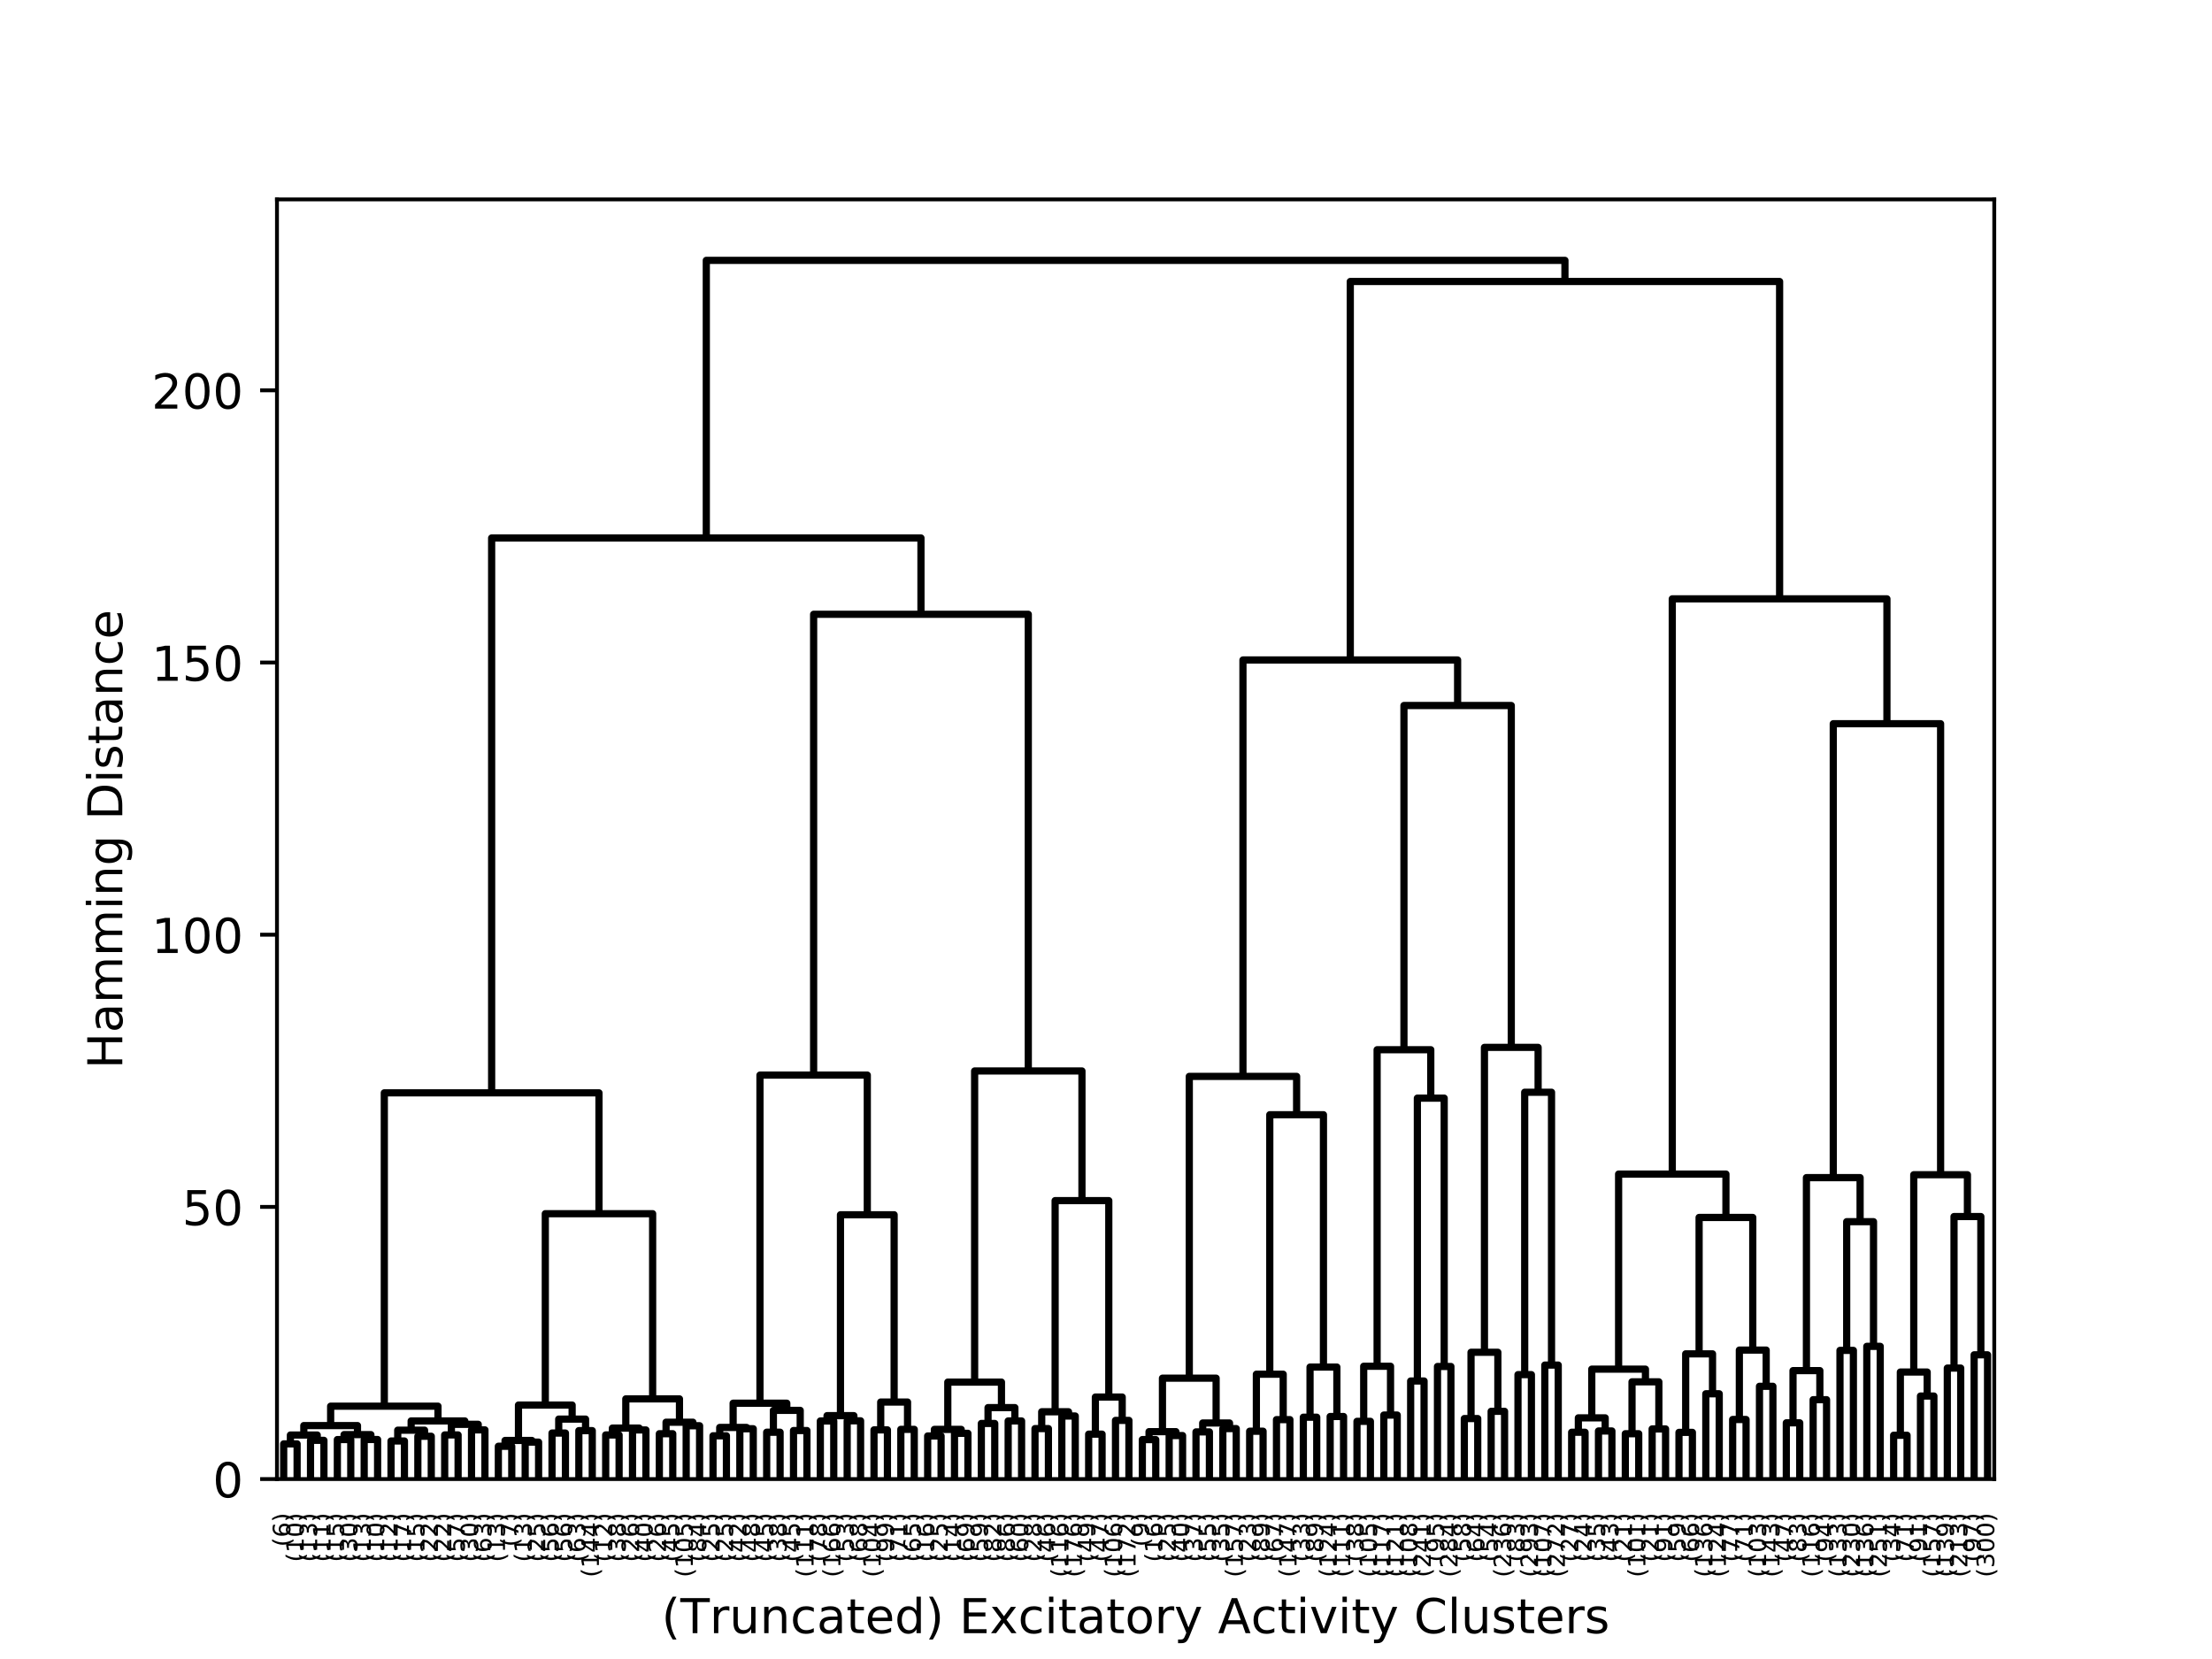 <?xml version="1.0" encoding="utf-8" standalone="no"?>
<!DOCTYPE svg PUBLIC "-//W3C//DTD SVG 1.1//EN"
  "http://www.w3.org/Graphics/SVG/1.1/DTD/svg11.dtd">
<!-- Created with matplotlib (http://matplotlib.org/) -->
<svg height="345pt" version="1.1" viewBox="0 0 460 345" width="460pt" xmlns="http://www.w3.org/2000/svg" xmlns:xlink="http://www.w3.org/1999/xlink">
 <defs>
  <style type="text/css">
*{stroke-linecap:butt;stroke-linejoin:round;}
  </style>
 </defs>
 <g id="figure_1">
  <g id="patch_1">
   <path d="M 0 345.6 
L 460.8 345.6 
L 460.8 0 
L 0 0 
z
" style="fill:#ffffff;"/>
  </g>
  <g id="axes_1">
   <g id="patch_2">
    <path d="M 57.6 307.584 
L 414.72 307.584 
L 414.72 41.472 
L 57.6 41.472 
z
" style="fill:#ffffff;"/>
   </g>
   <g id="matplotlib.axis_1">
    <g id="xtick_1">
     <g id="text_1">
      <!-- (6) -->
      <defs>
       <path d="M 31 75.875 
Q 24.469 64.656 21.281 53.656 
Q 18.109 42.672 18.109 31.391 
Q 18.109 20.125 21.312 9.062 
Q 24.516 -2 31 -13.188 
L 23.188 -13.188 
Q 15.875 -1.703 12.234 9.375 
Q 8.594 20.453 8.594 31.391 
Q 8.594 42.281 12.203 53.312 
Q 15.828 64.359 23.188 75.875 
z
" id="DejaVuSans-28"/>
       <path d="M 33.016 40.375 
Q 26.375 40.375 22.484 35.828 
Q 18.609 31.297 18.609 23.391 
Q 18.609 15.531 22.484 10.953 
Q 26.375 6.391 33.016 6.391 
Q 39.656 6.391 43.531 10.953 
Q 47.406 15.531 47.406 23.391 
Q 47.406 31.297 43.531 35.828 
Q 39.656 40.375 33.016 40.375 
z
M 52.594 71.297 
L 52.594 62.312 
Q 48.875 64.062 45.094 64.984 
Q 41.312 65.922 37.594 65.922 
Q 27.828 65.922 22.672 59.328 
Q 17.531 52.734 16.797 39.406 
Q 19.672 43.656 24.016 45.922 
Q 28.375 48.188 33.594 48.188 
Q 44.578 48.188 50.953 41.516 
Q 57.328 34.859 57.328 23.391 
Q 57.328 12.156 50.688 5.359 
Q 44.047 -1.422 33.016 -1.422 
Q 20.359 -1.422 13.672 8.266 
Q 6.984 17.969 6.984 36.375 
Q 6.984 53.656 15.188 63.938 
Q 23.391 74.219 37.203 74.219 
Q 40.922 74.219 44.703 73.484 
Q 48.484 72.75 52.594 71.297 
z
" id="DejaVuSans-36"/>
       <path d="M 8.016 75.875 
L 15.828 75.875 
Q 23.141 64.359 26.781 53.312 
Q 30.422 42.281 30.422 31.391 
Q 30.422 20.453 26.781 9.375 
Q 23.141 -1.703 15.828 -13.188 
L 8.016 -13.188 
Q 14.5 -2 17.703 9.062 
Q 20.906 20.125 20.906 31.391 
Q 20.906 42.672 17.703 53.656 
Q 14.5 64.656 8.016 75.875 
z
" id="DejaVuSans-29"/>
      </defs>
      <g transform="translate(60.375 321.667)rotate(-90)scale(0.05 -0.05)">
       <use xlink:href="#DejaVuSans-28"/>
       <use x="39.014" xlink:href="#DejaVuSans-36"/>
       <use x="102.637" xlink:href="#DejaVuSans-29"/>
      </g>
     </g>
    </g>
    <g id="xtick_2">
     <g id="text_2">
      <!-- (10) -->
      <defs>
       <path d="M 12.406 8.297 
L 28.516 8.297 
L 28.516 63.922 
L 10.984 60.406 
L 10.984 69.391 
L 28.422 72.906 
L 38.281 72.906 
L 38.281 8.297 
L 54.391 8.297 
L 54.391 0 
L 12.406 0 
z
" id="DejaVuSans-31"/>
       <path d="M 31.781 66.406 
Q 24.172 66.406 20.328 58.906 
Q 16.5 51.422 16.5 36.375 
Q 16.5 21.391 20.328 13.891 
Q 24.172 6.391 31.781 6.391 
Q 39.453 6.391 43.281 13.891 
Q 47.125 21.391 47.125 36.375 
Q 47.125 51.422 43.281 58.906 
Q 39.453 66.406 31.781 66.406 
z
M 31.781 74.219 
Q 44.047 74.219 50.516 64.516 
Q 56.984 54.828 56.984 36.375 
Q 56.984 17.969 50.516 8.266 
Q 44.047 -1.422 31.781 -1.422 
Q 19.531 -1.422 13.062 8.266 
Q 6.594 17.969 6.594 36.375 
Q 6.594 54.828 13.062 64.516 
Q 19.531 74.219 31.781 74.219 
z
" id="DejaVuSans-30"/>
      </defs>
      <g transform="translate(63.165 324.848)rotate(-90)scale(0.05 -0.05)">
       <use xlink:href="#DejaVuSans-28"/>
       <use x="39.014" xlink:href="#DejaVuSans-31"/>
       <use x="102.637" xlink:href="#DejaVuSans-30"/>
       <use x="166.26" xlink:href="#DejaVuSans-29"/>
      </g>
     </g>
    </g>
    <g id="xtick_3">
     <g id="text_3">
      <!-- (13) -->
      <defs>
       <path d="M 40.578 39.312 
Q 47.656 37.797 51.625 33 
Q 55.609 28.219 55.609 21.188 
Q 55.609 10.406 48.188 4.484 
Q 40.766 -1.422 27.094 -1.422 
Q 22.516 -1.422 17.656 -0.516 
Q 12.797 0.391 7.625 2.203 
L 7.625 11.719 
Q 11.719 9.328 16.594 8.109 
Q 21.484 6.891 26.812 6.891 
Q 36.078 6.891 40.938 10.547 
Q 45.797 14.203 45.797 21.188 
Q 45.797 27.641 41.281 31.266 
Q 36.766 34.906 28.719 34.906 
L 20.219 34.906 
L 20.219 43.016 
L 29.109 43.016 
Q 36.375 43.016 40.234 45.922 
Q 44.094 48.828 44.094 54.297 
Q 44.094 59.906 40.109 62.906 
Q 36.141 65.922 28.719 65.922 
Q 24.656 65.922 20.016 65.031 
Q 15.375 64.156 9.812 62.312 
L 9.812 71.094 
Q 15.438 72.656 20.344 73.438 
Q 25.25 74.219 29.594 74.219 
Q 40.828 74.219 47.359 69.109 
Q 53.906 64.016 53.906 55.328 
Q 53.906 49.266 50.438 45.094 
Q 46.969 40.922 40.578 39.312 
z
" id="DejaVuSans-33"/>
      </defs>
      <g transform="translate(65.955 324.848)rotate(-90)scale(0.05 -0.05)">
       <use xlink:href="#DejaVuSans-28"/>
       <use x="39.014" xlink:href="#DejaVuSans-31"/>
       <use x="102.637" xlink:href="#DejaVuSans-33"/>
       <use x="166.26" xlink:href="#DejaVuSans-29"/>
      </g>
     </g>
    </g>
    <g id="xtick_4">
     <g id="text_4">
      <!-- (11) -->
      <g transform="translate(68.745 324.848)rotate(-90)scale(0.05 -0.05)">
       <use xlink:href="#DejaVuSans-28"/>
       <use x="39.014" xlink:href="#DejaVuSans-31"/>
       <use x="102.637" xlink:href="#DejaVuSans-31"/>
       <use x="166.26" xlink:href="#DejaVuSans-29"/>
      </g>
     </g>
    </g>
    <g id="xtick_5">
     <g id="text_5">
      <!-- (15) -->
      <defs>
       <path d="M 10.797 72.906 
L 49.516 72.906 
L 49.516 64.594 
L 19.828 64.594 
L 19.828 46.734 
Q 21.969 47.469 24.109 47.828 
Q 26.266 48.188 28.422 48.188 
Q 40.625 48.188 47.75 41.5 
Q 54.891 34.812 54.891 23.391 
Q 54.891 11.625 47.562 5.094 
Q 40.234 -1.422 26.906 -1.422 
Q 22.312 -1.422 17.547 -0.641 
Q 12.797 0.141 7.719 1.703 
L 7.719 11.625 
Q 12.109 9.234 16.797 8.062 
Q 21.484 6.891 26.703 6.891 
Q 35.156 6.891 40.078 11.328 
Q 45.016 15.766 45.016 23.391 
Q 45.016 31 40.078 35.438 
Q 35.156 39.891 26.703 39.891 
Q 22.75 39.891 18.812 39.016 
Q 14.891 38.141 10.797 36.281 
z
" id="DejaVuSans-35"/>
      </defs>
      <g transform="translate(71.535 324.848)rotate(-90)scale(0.05 -0.05)">
       <use xlink:href="#DejaVuSans-28"/>
       <use x="39.014" xlink:href="#DejaVuSans-31"/>
       <use x="102.637" xlink:href="#DejaVuSans-35"/>
       <use x="166.26" xlink:href="#DejaVuSans-29"/>
      </g>
     </g>
    </g>
    <g id="xtick_6">
     <g id="text_6">
      <!-- (30) -->
      <g transform="translate(74.325 324.848)rotate(-90)scale(0.05 -0.05)">
       <use xlink:href="#DejaVuSans-28"/>
       <use x="39.014" xlink:href="#DejaVuSans-33"/>
       <use x="102.637" xlink:href="#DejaVuSans-30"/>
       <use x="166.26" xlink:href="#DejaVuSans-29"/>
      </g>
     </g>
    </g>
    <g id="xtick_7">
     <g id="text_7">
      <!-- (13) -->
      <g transform="translate(77.115 324.848)rotate(-90)scale(0.05 -0.05)">
       <use xlink:href="#DejaVuSans-28"/>
       <use x="39.014" xlink:href="#DejaVuSans-31"/>
       <use x="102.637" xlink:href="#DejaVuSans-33"/>
       <use x="166.26" xlink:href="#DejaVuSans-29"/>
      </g>
     </g>
    </g>
    <g id="xtick_8">
     <g id="text_8">
      <!-- (10) -->
      <g transform="translate(79.905 324.848)rotate(-90)scale(0.05 -0.05)">
       <use xlink:href="#DejaVuSans-28"/>
       <use x="39.014" xlink:href="#DejaVuSans-31"/>
       <use x="102.637" xlink:href="#DejaVuSans-30"/>
       <use x="166.26" xlink:href="#DejaVuSans-29"/>
      </g>
     </g>
    </g>
    <g id="xtick_9">
     <g id="text_9">
      <!-- (12) -->
      <defs>
       <path d="M 19.188 8.297 
L 53.609 8.297 
L 53.609 0 
L 7.328 0 
L 7.328 8.297 
Q 12.938 14.109 22.625 23.891 
Q 32.328 33.688 34.812 36.531 
Q 39.547 41.844 41.422 45.531 
Q 43.312 49.219 43.312 52.781 
Q 43.312 58.594 39.234 62.25 
Q 35.156 65.922 28.609 65.922 
Q 23.969 65.922 18.812 64.312 
Q 13.672 62.703 7.812 59.422 
L 7.812 69.391 
Q 13.766 71.781 18.938 73 
Q 24.125 74.219 28.422 74.219 
Q 39.75 74.219 46.484 68.547 
Q 53.219 62.891 53.219 53.422 
Q 53.219 48.922 51.531 44.891 
Q 49.859 40.875 45.406 35.406 
Q 44.188 33.984 37.641 27.219 
Q 31.109 20.453 19.188 8.297 
z
" id="DejaVuSans-32"/>
      </defs>
      <g transform="translate(82.695 324.848)rotate(-90)scale(0.05 -0.05)">
       <use xlink:href="#DejaVuSans-28"/>
       <use x="39.014" xlink:href="#DejaVuSans-31"/>
       <use x="102.637" xlink:href="#DejaVuSans-32"/>
       <use x="166.26" xlink:href="#DejaVuSans-29"/>
      </g>
     </g>
    </g>
    <g id="xtick_10">
     <g id="text_10">
      <!-- (17) -->
      <defs>
       <path d="M 8.203 72.906 
L 55.078 72.906 
L 55.078 68.703 
L 28.609 0 
L 18.312 0 
L 43.219 64.594 
L 8.203 64.594 
z
" id="DejaVuSans-37"/>
      </defs>
      <g transform="translate(85.485 324.848)rotate(-90)scale(0.05 -0.05)">
       <use xlink:href="#DejaVuSans-28"/>
       <use x="39.014" xlink:href="#DejaVuSans-31"/>
       <use x="102.637" xlink:href="#DejaVuSans-37"/>
       <use x="166.26" xlink:href="#DejaVuSans-29"/>
      </g>
     </g>
    </g>
    <g id="xtick_11">
     <g id="text_11">
      <!-- (15) -->
      <g transform="translate(88.275 324.848)rotate(-90)scale(0.05 -0.05)">
       <use xlink:href="#DejaVuSans-28"/>
       <use x="39.014" xlink:href="#DejaVuSans-31"/>
       <use x="102.637" xlink:href="#DejaVuSans-35"/>
       <use x="166.26" xlink:href="#DejaVuSans-29"/>
      </g>
     </g>
    </g>
    <g id="xtick_12">
     <g id="text_12">
      <!-- (22) -->
      <g transform="translate(91.065 324.848)rotate(-90)scale(0.05 -0.05)">
       <use xlink:href="#DejaVuSans-28"/>
       <use x="39.014" xlink:href="#DejaVuSans-32"/>
       <use x="102.637" xlink:href="#DejaVuSans-32"/>
       <use x="166.26" xlink:href="#DejaVuSans-29"/>
      </g>
     </g>
    </g>
    <g id="xtick_13">
     <g id="text_13">
      <!-- (22) -->
      <g transform="translate(93.855 324.848)rotate(-90)scale(0.05 -0.05)">
       <use xlink:href="#DejaVuSans-28"/>
       <use x="39.014" xlink:href="#DejaVuSans-32"/>
       <use x="102.637" xlink:href="#DejaVuSans-32"/>
       <use x="166.26" xlink:href="#DejaVuSans-29"/>
      </g>
     </g>
    </g>
    <g id="xtick_14">
     <g id="text_14">
      <!-- (57) -->
      <g transform="translate(96.645 324.848)rotate(-90)scale(0.05 -0.05)">
       <use xlink:href="#DejaVuSans-28"/>
       <use x="39.014" xlink:href="#DejaVuSans-35"/>
       <use x="102.637" xlink:href="#DejaVuSans-37"/>
       <use x="166.26" xlink:href="#DejaVuSans-29"/>
      </g>
     </g>
    </g>
    <g id="xtick_15">
     <g id="text_15">
      <!-- (30) -->
      <g transform="translate(99.435 324.848)rotate(-90)scale(0.05 -0.05)">
       <use xlink:href="#DejaVuSans-28"/>
       <use x="39.014" xlink:href="#DejaVuSans-33"/>
       <use x="102.637" xlink:href="#DejaVuSans-30"/>
       <use x="166.26" xlink:href="#DejaVuSans-29"/>
      </g>
     </g>
    </g>
    <g id="xtick_16">
     <g id="text_16">
      <!-- (63) -->
      <g transform="translate(102.225 324.848)rotate(-90)scale(0.05 -0.05)">
       <use xlink:href="#DejaVuSans-28"/>
       <use x="39.014" xlink:href="#DejaVuSans-36"/>
       <use x="102.637" xlink:href="#DejaVuSans-33"/>
       <use x="166.26" xlink:href="#DejaVuSans-29"/>
      </g>
     </g>
    </g>
    <g id="xtick_17">
     <g id="text_17">
      <!-- (13) -->
      <g transform="translate(105.015 324.848)rotate(-90)scale(0.05 -0.05)">
       <use xlink:href="#DejaVuSans-28"/>
       <use x="39.014" xlink:href="#DejaVuSans-31"/>
       <use x="102.637" xlink:href="#DejaVuSans-33"/>
       <use x="166.26" xlink:href="#DejaVuSans-29"/>
      </g>
     </g>
    </g>
    <g id="xtick_18">
     <g id="text_18">
      <!-- (7) -->
      <g transform="translate(107.805 321.667)rotate(-90)scale(0.05 -0.05)">
       <use xlink:href="#DejaVuSans-28"/>
       <use x="39.014" xlink:href="#DejaVuSans-37"/>
       <use x="102.637" xlink:href="#DejaVuSans-29"/>
      </g>
     </g>
    </g>
    <g id="xtick_19">
     <g id="text_19">
      <!-- (13) -->
      <g transform="translate(110.595 324.848)rotate(-90)scale(0.05 -0.05)">
       <use xlink:href="#DejaVuSans-28"/>
       <use x="39.014" xlink:href="#DejaVuSans-31"/>
       <use x="102.637" xlink:href="#DejaVuSans-33"/>
       <use x="166.26" xlink:href="#DejaVuSans-29"/>
      </g>
     </g>
    </g>
    <g id="xtick_20">
     <g id="text_20">
      <!-- (25) -->
      <g transform="translate(113.385 324.848)rotate(-90)scale(0.05 -0.05)">
       <use xlink:href="#DejaVuSans-28"/>
       <use x="39.014" xlink:href="#DejaVuSans-32"/>
       <use x="102.637" xlink:href="#DejaVuSans-35"/>
       <use x="166.26" xlink:href="#DejaVuSans-29"/>
      </g>
     </g>
    </g>
    <g id="xtick_21">
     <g id="text_21">
      <!-- (56) -->
      <g transform="translate(116.175 324.848)rotate(-90)scale(0.05 -0.05)">
       <use xlink:href="#DejaVuSans-28"/>
       <use x="39.014" xlink:href="#DejaVuSans-35"/>
       <use x="102.637" xlink:href="#DejaVuSans-36"/>
       <use x="166.26" xlink:href="#DejaVuSans-29"/>
      </g>
     </g>
    </g>
    <g id="xtick_22">
     <g id="text_22">
      <!-- (56) -->
      <g transform="translate(118.965 324.848)rotate(-90)scale(0.05 -0.05)">
       <use xlink:href="#DejaVuSans-28"/>
       <use x="39.014" xlink:href="#DejaVuSans-35"/>
       <use x="102.637" xlink:href="#DejaVuSans-36"/>
       <use x="166.26" xlink:href="#DejaVuSans-29"/>
      </g>
     </g>
    </g>
    <g id="xtick_23">
     <g id="text_23">
      <!-- (63) -->
      <g transform="translate(121.755 324.848)rotate(-90)scale(0.05 -0.05)">
       <use xlink:href="#DejaVuSans-28"/>
       <use x="39.014" xlink:href="#DejaVuSans-36"/>
       <use x="102.637" xlink:href="#DejaVuSans-33"/>
       <use x="166.26" xlink:href="#DejaVuSans-29"/>
      </g>
     </g>
    </g>
    <g id="xtick_24">
     <g id="text_24">
      <!-- (144) -->
      <defs>
       <path d="M 37.797 64.312 
L 12.891 25.391 
L 37.797 25.391 
z
M 35.203 72.906 
L 47.609 72.906 
L 47.609 25.391 
L 58.016 25.391 
L 58.016 17.188 
L 47.609 17.188 
L 47.609 0 
L 37.797 0 
L 37.797 17.188 
L 4.891 17.188 
L 4.891 26.703 
z
" id="DejaVuSans-34"/>
      </defs>
      <g transform="translate(124.545 328.029)rotate(-90)scale(0.05 -0.05)">
       <use xlink:href="#DejaVuSans-28"/>
       <use x="39.014" xlink:href="#DejaVuSans-31"/>
       <use x="102.637" xlink:href="#DejaVuSans-34"/>
       <use x="166.26" xlink:href="#DejaVuSans-34"/>
       <use x="229.883" xlink:href="#DejaVuSans-29"/>
      </g>
     </g>
    </g>
    <g id="xtick_25">
     <g id="text_25">
      <!-- (12) -->
      <g transform="translate(127.335 324.848)rotate(-90)scale(0.05 -0.05)">
       <use xlink:href="#DejaVuSans-28"/>
       <use x="39.014" xlink:href="#DejaVuSans-31"/>
       <use x="102.637" xlink:href="#DejaVuSans-32"/>
       <use x="166.26" xlink:href="#DejaVuSans-29"/>
      </g>
     </g>
    </g>
    <g id="xtick_26">
     <g id="text_26">
      <!-- (38) -->
      <defs>
       <path d="M 31.781 34.625 
Q 24.75 34.625 20.719 30.859 
Q 16.703 27.094 16.703 20.516 
Q 16.703 13.922 20.719 10.156 
Q 24.75 6.391 31.781 6.391 
Q 38.812 6.391 42.859 10.172 
Q 46.922 13.969 46.922 20.516 
Q 46.922 27.094 42.891 30.859 
Q 38.875 34.625 31.781 34.625 
z
M 21.922 38.812 
Q 15.578 40.375 12.031 44.719 
Q 8.5 49.078 8.5 55.328 
Q 8.5 64.062 14.719 69.141 
Q 20.953 74.219 31.781 74.219 
Q 42.672 74.219 48.875 69.141 
Q 55.078 64.062 55.078 55.328 
Q 55.078 49.078 51.531 44.719 
Q 48 40.375 41.703 38.812 
Q 48.828 37.156 52.797 32.312 
Q 56.781 27.484 56.781 20.516 
Q 56.781 9.906 50.312 4.234 
Q 43.844 -1.422 31.781 -1.422 
Q 19.734 -1.422 13.25 4.234 
Q 6.781 9.906 6.781 20.516 
Q 6.781 27.484 10.781 32.312 
Q 14.797 37.156 21.922 38.812 
z
M 18.312 54.391 
Q 18.312 48.734 21.844 45.562 
Q 25.391 42.391 31.781 42.391 
Q 38.141 42.391 41.719 45.562 
Q 45.312 48.734 45.312 54.391 
Q 45.312 60.062 41.719 63.234 
Q 38.141 66.406 31.781 66.406 
Q 25.391 66.406 21.844 63.234 
Q 18.312 60.062 18.312 54.391 
z
" id="DejaVuSans-38"/>
      </defs>
      <g transform="translate(130.125 324.848)rotate(-90)scale(0.05 -0.05)">
       <use xlink:href="#DejaVuSans-28"/>
       <use x="39.014" xlink:href="#DejaVuSans-33"/>
       <use x="102.637" xlink:href="#DejaVuSans-38"/>
       <use x="166.26" xlink:href="#DejaVuSans-29"/>
      </g>
     </g>
    </g>
    <g id="xtick_27">
     <g id="text_27">
      <!-- (26) -->
      <g transform="translate(132.915 324.848)rotate(-90)scale(0.05 -0.05)">
       <use xlink:href="#DejaVuSans-28"/>
       <use x="39.014" xlink:href="#DejaVuSans-32"/>
       <use x="102.637" xlink:href="#DejaVuSans-36"/>
       <use x="166.26" xlink:href="#DejaVuSans-29"/>
      </g>
     </g>
    </g>
    <g id="xtick_28">
     <g id="text_28">
      <!-- (40) -->
      <g transform="translate(135.705 324.848)rotate(-90)scale(0.05 -0.05)">
       <use xlink:href="#DejaVuSans-28"/>
       <use x="39.014" xlink:href="#DejaVuSans-34"/>
       <use x="102.637" xlink:href="#DejaVuSans-30"/>
       <use x="166.26" xlink:href="#DejaVuSans-29"/>
      </g>
     </g>
    </g>
    <g id="xtick_29">
     <g id="text_29">
      <!-- (26) -->
      <g transform="translate(138.495 324.848)rotate(-90)scale(0.05 -0.05)">
       <use xlink:href="#DejaVuSans-28"/>
       <use x="39.014" xlink:href="#DejaVuSans-32"/>
       <use x="102.637" xlink:href="#DejaVuSans-36"/>
       <use x="166.26" xlink:href="#DejaVuSans-29"/>
      </g>
     </g>
    </g>
    <g id="xtick_30">
     <g id="text_30">
      <!-- (45) -->
      <g transform="translate(141.285 324.848)rotate(-90)scale(0.05 -0.05)">
       <use xlink:href="#DejaVuSans-28"/>
       <use x="39.014" xlink:href="#DejaVuSans-34"/>
       <use x="102.637" xlink:href="#DejaVuSans-35"/>
       <use x="166.26" xlink:href="#DejaVuSans-29"/>
      </g>
     </g>
    </g>
    <g id="xtick_31">
     <g id="text_31">
      <!-- (105) -->
      <g transform="translate(144.075 328.029)rotate(-90)scale(0.05 -0.05)">
       <use xlink:href="#DejaVuSans-28"/>
       <use x="39.014" xlink:href="#DejaVuSans-31"/>
       <use x="102.637" xlink:href="#DejaVuSans-30"/>
       <use x="166.26" xlink:href="#DejaVuSans-35"/>
       <use x="229.883" xlink:href="#DejaVuSans-29"/>
      </g>
     </g>
    </g>
    <g id="xtick_32">
     <g id="text_32">
      <!-- (84) -->
      <g transform="translate(146.865 324.848)rotate(-90)scale(0.05 -0.05)">
       <use xlink:href="#DejaVuSans-28"/>
       <use x="39.014" xlink:href="#DejaVuSans-38"/>
       <use x="102.637" xlink:href="#DejaVuSans-34"/>
       <use x="166.26" xlink:href="#DejaVuSans-29"/>
      </g>
     </g>
    </g>
    <g id="xtick_33">
     <g id="text_33">
      <!-- (25) -->
      <g transform="translate(149.655 324.848)rotate(-90)scale(0.05 -0.05)">
       <use xlink:href="#DejaVuSans-28"/>
       <use x="39.014" xlink:href="#DejaVuSans-32"/>
       <use x="102.637" xlink:href="#DejaVuSans-35"/>
       <use x="166.26" xlink:href="#DejaVuSans-29"/>
      </g>
     </g>
    </g>
    <g id="xtick_34">
     <g id="text_34">
      <!-- (25) -->
      <g transform="translate(152.445 324.848)rotate(-90)scale(0.05 -0.05)">
       <use xlink:href="#DejaVuSans-28"/>
       <use x="39.014" xlink:href="#DejaVuSans-32"/>
       <use x="102.637" xlink:href="#DejaVuSans-35"/>
       <use x="166.26" xlink:href="#DejaVuSans-29"/>
      </g>
     </g>
    </g>
    <g id="xtick_35">
     <g id="text_35">
      <!-- (42) -->
      <g transform="translate(155.235 324.848)rotate(-90)scale(0.05 -0.05)">
       <use xlink:href="#DejaVuSans-28"/>
       <use x="39.014" xlink:href="#DejaVuSans-34"/>
       <use x="102.637" xlink:href="#DejaVuSans-32"/>
       <use x="166.26" xlink:href="#DejaVuSans-29"/>
      </g>
     </g>
    </g>
    <g id="xtick_36">
     <g id="text_36">
      <!-- (48) -->
      <g transform="translate(158.025 324.848)rotate(-90)scale(0.05 -0.05)">
       <use xlink:href="#DejaVuSans-28"/>
       <use x="39.014" xlink:href="#DejaVuSans-34"/>
       <use x="102.637" xlink:href="#DejaVuSans-38"/>
       <use x="166.26" xlink:href="#DejaVuSans-29"/>
      </g>
     </g>
    </g>
    <g id="xtick_37">
     <g id="text_37">
      <!-- (45) -->
      <g transform="translate(160.815 324.848)rotate(-90)scale(0.05 -0.05)">
       <use xlink:href="#DejaVuSans-28"/>
       <use x="39.014" xlink:href="#DejaVuSans-34"/>
       <use x="102.637" xlink:href="#DejaVuSans-35"/>
       <use x="166.26" xlink:href="#DejaVuSans-29"/>
      </g>
     </g>
    </g>
    <g id="xtick_38">
     <g id="text_38">
      <!-- (38) -->
      <g transform="translate(163.605 324.848)rotate(-90)scale(0.05 -0.05)">
       <use xlink:href="#DejaVuSans-28"/>
       <use x="39.014" xlink:href="#DejaVuSans-33"/>
       <use x="102.637" xlink:href="#DejaVuSans-38"/>
       <use x="166.26" xlink:href="#DejaVuSans-29"/>
      </g>
     </g>
    </g>
    <g id="xtick_39">
     <g id="text_39">
      <!-- (45) -->
      <g transform="translate(166.395 324.848)rotate(-90)scale(0.05 -0.05)">
       <use xlink:href="#DejaVuSans-28"/>
       <use x="39.014" xlink:href="#DejaVuSans-34"/>
       <use x="102.637" xlink:href="#DejaVuSans-35"/>
       <use x="166.26" xlink:href="#DejaVuSans-29"/>
      </g>
     </g>
    </g>
    <g id="xtick_40">
     <g id="text_40">
      <!-- (111) -->
      <g transform="translate(169.185 328.029)rotate(-90)scale(0.05 -0.05)">
       <use xlink:href="#DejaVuSans-28"/>
       <use x="39.014" xlink:href="#DejaVuSans-31"/>
       <use x="102.637" xlink:href="#DejaVuSans-31"/>
       <use x="166.26" xlink:href="#DejaVuSans-31"/>
       <use x="229.883" xlink:href="#DejaVuSans-29"/>
      </g>
     </g>
    </g>
    <g id="xtick_41">
     <g id="text_41">
      <!-- (78) -->
      <g transform="translate(171.975 324.848)rotate(-90)scale(0.05 -0.05)">
       <use xlink:href="#DejaVuSans-28"/>
       <use x="39.014" xlink:href="#DejaVuSans-37"/>
       <use x="102.637" xlink:href="#DejaVuSans-38"/>
       <use x="166.26" xlink:href="#DejaVuSans-29"/>
      </g>
     </g>
    </g>
    <g id="xtick_42">
     <g id="text_42">
      <!-- (166) -->
      <g transform="translate(174.765 328.029)rotate(-90)scale(0.05 -0.05)">
       <use xlink:href="#DejaVuSans-28"/>
       <use x="39.014" xlink:href="#DejaVuSans-31"/>
       <use x="102.637" xlink:href="#DejaVuSans-36"/>
       <use x="166.26" xlink:href="#DejaVuSans-36"/>
       <use x="229.883" xlink:href="#DejaVuSans-29"/>
      </g>
     </g>
    </g>
    <g id="xtick_43">
     <g id="text_43">
      <!-- (53) -->
      <g transform="translate(177.555 324.848)rotate(-90)scale(0.05 -0.05)">
       <use xlink:href="#DejaVuSans-28"/>
       <use x="39.014" xlink:href="#DejaVuSans-35"/>
       <use x="102.637" xlink:href="#DejaVuSans-33"/>
       <use x="166.26" xlink:href="#DejaVuSans-29"/>
      </g>
     </g>
    </g>
    <g id="xtick_44">
     <g id="text_44">
      <!-- (68) -->
      <g transform="translate(180.345 324.848)rotate(-90)scale(0.05 -0.05)">
       <use xlink:href="#DejaVuSans-28"/>
       <use x="39.014" xlink:href="#DejaVuSans-36"/>
       <use x="102.637" xlink:href="#DejaVuSans-38"/>
       <use x="166.26" xlink:href="#DejaVuSans-29"/>
      </g>
     </g>
    </g>
    <g id="xtick_45">
     <g id="text_45">
      <!-- (104) -->
      <g transform="translate(183.135 328.029)rotate(-90)scale(0.05 -0.05)">
       <use xlink:href="#DejaVuSans-28"/>
       <use x="39.014" xlink:href="#DejaVuSans-31"/>
       <use x="102.637" xlink:href="#DejaVuSans-30"/>
       <use x="166.26" xlink:href="#DejaVuSans-34"/>
       <use x="229.883" xlink:href="#DejaVuSans-29"/>
      </g>
     </g>
    </g>
    <g id="xtick_46">
     <g id="text_46">
      <!-- (99) -->
      <defs>
       <path d="M 10.984 1.516 
L 10.984 10.5 
Q 14.703 8.734 18.5 7.812 
Q 22.312 6.891 25.984 6.891 
Q 35.75 6.891 40.891 13.453 
Q 46.047 20.016 46.781 33.406 
Q 43.953 29.203 39.594 26.953 
Q 35.25 24.703 29.984 24.703 
Q 19.047 24.703 12.672 31.312 
Q 6.297 37.938 6.297 49.422 
Q 6.297 60.641 12.938 67.422 
Q 19.578 74.219 30.609 74.219 
Q 43.266 74.219 49.922 64.516 
Q 56.594 54.828 56.594 36.375 
Q 56.594 19.141 48.406 8.859 
Q 40.234 -1.422 26.422 -1.422 
Q 22.703 -1.422 18.891 -0.688 
Q 15.094 0.047 10.984 1.516 
z
M 30.609 32.422 
Q 37.25 32.422 41.125 36.953 
Q 45.016 41.5 45.016 49.422 
Q 45.016 57.281 41.125 61.844 
Q 37.25 66.406 30.609 66.406 
Q 23.969 66.406 20.094 61.844 
Q 16.219 57.281 16.219 49.422 
Q 16.219 41.5 20.094 36.953 
Q 23.969 32.422 30.609 32.422 
z
" id="DejaVuSans-39"/>
      </defs>
      <g transform="translate(185.925 324.848)rotate(-90)scale(0.05 -0.05)">
       <use xlink:href="#DejaVuSans-28"/>
       <use x="39.014" xlink:href="#DejaVuSans-39"/>
       <use x="102.637" xlink:href="#DejaVuSans-39"/>
       <use x="166.26" xlink:href="#DejaVuSans-29"/>
      </g>
     </g>
    </g>
    <g id="xtick_47">
     <g id="text_47">
      <!-- (71) -->
      <g transform="translate(188.715 324.848)rotate(-90)scale(0.05 -0.05)">
       <use xlink:href="#DejaVuSans-28"/>
       <use x="39.014" xlink:href="#DejaVuSans-37"/>
       <use x="102.637" xlink:href="#DejaVuSans-31"/>
       <use x="166.26" xlink:href="#DejaVuSans-29"/>
      </g>
     </g>
    </g>
    <g id="xtick_48">
     <g id="text_48">
      <!-- (65) -->
      <g transform="translate(191.505 324.848)rotate(-90)scale(0.05 -0.05)">
       <use xlink:href="#DejaVuSans-28"/>
       <use x="39.014" xlink:href="#DejaVuSans-36"/>
       <use x="102.637" xlink:href="#DejaVuSans-35"/>
       <use x="166.26" xlink:href="#DejaVuSans-29"/>
      </g>
     </g>
    </g>
    <g id="xtick_49">
     <g id="text_49">
      <!-- (16) -->
      <g transform="translate(194.295 324.848)rotate(-90)scale(0.05 -0.05)">
       <use xlink:href="#DejaVuSans-28"/>
       <use x="39.014" xlink:href="#DejaVuSans-31"/>
       <use x="102.637" xlink:href="#DejaVuSans-36"/>
       <use x="166.26" xlink:href="#DejaVuSans-29"/>
      </g>
     </g>
    </g>
    <g id="xtick_50">
     <g id="text_50">
      <!-- (25) -->
      <g transform="translate(197.085 324.848)rotate(-90)scale(0.05 -0.05)">
       <use xlink:href="#DejaVuSans-28"/>
       <use x="39.014" xlink:href="#DejaVuSans-32"/>
       <use x="102.637" xlink:href="#DejaVuSans-35"/>
       <use x="166.26" xlink:href="#DejaVuSans-29"/>
      </g>
     </g>
    </g>
    <g id="xtick_51">
     <g id="text_51">
      <!-- (14) -->
      <g transform="translate(199.875 324.848)rotate(-90)scale(0.05 -0.05)">
       <use xlink:href="#DejaVuSans-28"/>
       <use x="39.014" xlink:href="#DejaVuSans-31"/>
       <use x="102.637" xlink:href="#DejaVuSans-34"/>
       <use x="166.26" xlink:href="#DejaVuSans-29"/>
      </g>
     </g>
    </g>
    <g id="xtick_52">
     <g id="text_52">
      <!-- (69) -->
      <g transform="translate(202.665 324.848)rotate(-90)scale(0.05 -0.05)">
       <use xlink:href="#DejaVuSans-28"/>
       <use x="39.014" xlink:href="#DejaVuSans-36"/>
       <use x="102.637" xlink:href="#DejaVuSans-39"/>
       <use x="166.26" xlink:href="#DejaVuSans-29"/>
      </g>
     </g>
    </g>
    <g id="xtick_53">
     <g id="text_53">
      <!-- (59) -->
      <g transform="translate(205.455 324.848)rotate(-90)scale(0.05 -0.05)">
       <use xlink:href="#DejaVuSans-28"/>
       <use x="39.014" xlink:href="#DejaVuSans-35"/>
       <use x="102.637" xlink:href="#DejaVuSans-39"/>
       <use x="166.26" xlink:href="#DejaVuSans-29"/>
      </g>
     </g>
    </g>
    <g id="xtick_54">
     <g id="text_54">
      <!-- (82) -->
      <g transform="translate(208.245 324.848)rotate(-90)scale(0.05 -0.05)">
       <use xlink:href="#DejaVuSans-28"/>
       <use x="39.014" xlink:href="#DejaVuSans-38"/>
       <use x="102.637" xlink:href="#DejaVuSans-32"/>
       <use x="166.26" xlink:href="#DejaVuSans-29"/>
      </g>
     </g>
    </g>
    <g id="xtick_55">
     <g id="text_55">
      <!-- (86) -->
      <g transform="translate(211.035 324.848)rotate(-90)scale(0.05 -0.05)">
       <use xlink:href="#DejaVuSans-28"/>
       <use x="39.014" xlink:href="#DejaVuSans-38"/>
       <use x="102.637" xlink:href="#DejaVuSans-36"/>
       <use x="166.26" xlink:href="#DejaVuSans-29"/>
      </g>
     </g>
    </g>
    <g id="xtick_56">
     <g id="text_56">
      <!-- (60) -->
      <g transform="translate(213.825 324.848)rotate(-90)scale(0.05 -0.05)">
       <use xlink:href="#DejaVuSans-28"/>
       <use x="39.014" xlink:href="#DejaVuSans-36"/>
       <use x="102.637" xlink:href="#DejaVuSans-30"/>
       <use x="166.26" xlink:href="#DejaVuSans-29"/>
      </g>
     </g>
    </g>
    <g id="xtick_57">
     <g id="text_57">
      <!-- (28) -->
      <g transform="translate(216.615 324.848)rotate(-90)scale(0.05 -0.05)">
       <use xlink:href="#DejaVuSans-28"/>
       <use x="39.014" xlink:href="#DejaVuSans-32"/>
       <use x="102.637" xlink:href="#DejaVuSans-38"/>
       <use x="166.26" xlink:href="#DejaVuSans-29"/>
      </g>
     </g>
    </g>
    <g id="xtick_58">
     <g id="text_58">
      <!-- (46) -->
      <g transform="translate(219.405 324.848)rotate(-90)scale(0.05 -0.05)">
       <use xlink:href="#DejaVuSans-28"/>
       <use x="39.014" xlink:href="#DejaVuSans-34"/>
       <use x="102.637" xlink:href="#DejaVuSans-36"/>
       <use x="166.26" xlink:href="#DejaVuSans-29"/>
      </g>
     </g>
    </g>
    <g id="xtick_59">
     <g id="text_59">
      <!-- (116) -->
      <g transform="translate(222.195 328.029)rotate(-90)scale(0.05 -0.05)">
       <use xlink:href="#DejaVuSans-28"/>
       <use x="39.014" xlink:href="#DejaVuSans-31"/>
       <use x="102.637" xlink:href="#DejaVuSans-31"/>
       <use x="166.26" xlink:href="#DejaVuSans-36"/>
       <use x="229.883" xlink:href="#DejaVuSans-29"/>
      </g>
     </g>
    </g>
    <g id="xtick_60">
     <g id="text_60">
      <!-- (176) -->
      <g transform="translate(224.985 328.029)rotate(-90)scale(0.05 -0.05)">
       <use xlink:href="#DejaVuSans-28"/>
       <use x="39.014" xlink:href="#DejaVuSans-31"/>
       <use x="102.637" xlink:href="#DejaVuSans-37"/>
       <use x="166.26" xlink:href="#DejaVuSans-36"/>
       <use x="229.883" xlink:href="#DejaVuSans-29"/>
      </g>
     </g>
    </g>
    <g id="xtick_61">
     <g id="text_61">
      <!-- (49) -->
      <g transform="translate(227.775 324.848)rotate(-90)scale(0.05 -0.05)">
       <use xlink:href="#DejaVuSans-28"/>
       <use x="39.014" xlink:href="#DejaVuSans-34"/>
       <use x="102.637" xlink:href="#DejaVuSans-39"/>
       <use x="166.26" xlink:href="#DejaVuSans-29"/>
      </g>
     </g>
    </g>
    <g id="xtick_62">
     <g id="text_62">
      <!-- (47) -->
      <g transform="translate(230.565 324.848)rotate(-90)scale(0.05 -0.05)">
       <use xlink:href="#DejaVuSans-28"/>
       <use x="39.014" xlink:href="#DejaVuSans-34"/>
       <use x="102.637" xlink:href="#DejaVuSans-37"/>
       <use x="166.26" xlink:href="#DejaVuSans-29"/>
      </g>
     </g>
    </g>
    <g id="xtick_63">
     <g id="text_63">
      <!-- (106) -->
      <g transform="translate(233.355 328.029)rotate(-90)scale(0.05 -0.05)">
       <use xlink:href="#DejaVuSans-28"/>
       <use x="39.014" xlink:href="#DejaVuSans-31"/>
       <use x="102.637" xlink:href="#DejaVuSans-30"/>
       <use x="166.26" xlink:href="#DejaVuSans-36"/>
       <use x="229.883" xlink:href="#DejaVuSans-29"/>
      </g>
     </g>
    </g>
    <g id="xtick_64">
     <g id="text_64">
      <!-- (172) -->
      <g transform="translate(236.145 328.029)rotate(-90)scale(0.05 -0.05)">
       <use xlink:href="#DejaVuSans-28"/>
       <use x="39.014" xlink:href="#DejaVuSans-31"/>
       <use x="102.637" xlink:href="#DejaVuSans-37"/>
       <use x="166.26" xlink:href="#DejaVuSans-32"/>
       <use x="229.883" xlink:href="#DejaVuSans-29"/>
      </g>
     </g>
    </g>
    <g id="xtick_65">
     <g id="text_65">
      <!-- (9) -->
      <g transform="translate(238.935 321.667)rotate(-90)scale(0.05 -0.05)">
       <use xlink:href="#DejaVuSans-28"/>
       <use x="39.014" xlink:href="#DejaVuSans-39"/>
       <use x="102.637" xlink:href="#DejaVuSans-29"/>
      </g>
     </g>
    </g>
    <g id="xtick_66">
     <g id="text_66">
      <!-- (16) -->
      <g transform="translate(241.725 324.848)rotate(-90)scale(0.05 -0.05)">
       <use xlink:href="#DejaVuSans-28"/>
       <use x="39.014" xlink:href="#DejaVuSans-31"/>
       <use x="102.637" xlink:href="#DejaVuSans-36"/>
       <use x="166.26" xlink:href="#DejaVuSans-29"/>
      </g>
     </g>
    </g>
    <g id="xtick_67">
     <g id="text_67">
      <!-- (25) -->
      <g transform="translate(244.515 324.848)rotate(-90)scale(0.05 -0.05)">
       <use xlink:href="#DejaVuSans-28"/>
       <use x="39.014" xlink:href="#DejaVuSans-32"/>
       <use x="102.637" xlink:href="#DejaVuSans-35"/>
       <use x="166.26" xlink:href="#DejaVuSans-29"/>
      </g>
     </g>
    </g>
    <g id="xtick_68">
     <g id="text_68">
      <!-- (40) -->
      <g transform="translate(247.305 324.848)rotate(-90)scale(0.05 -0.05)">
       <use xlink:href="#DejaVuSans-28"/>
       <use x="39.014" xlink:href="#DejaVuSans-34"/>
       <use x="102.637" xlink:href="#DejaVuSans-30"/>
       <use x="166.26" xlink:href="#DejaVuSans-29"/>
      </g>
     </g>
    </g>
    <g id="xtick_69">
     <g id="text_69">
      <!-- (37) -->
      <g transform="translate(250.095 324.848)rotate(-90)scale(0.05 -0.05)">
       <use xlink:href="#DejaVuSans-28"/>
       <use x="39.014" xlink:href="#DejaVuSans-33"/>
       <use x="102.637" xlink:href="#DejaVuSans-37"/>
       <use x="166.26" xlink:href="#DejaVuSans-29"/>
      </g>
     </g>
    </g>
    <g id="xtick_70">
     <g id="text_70">
      <!-- (55) -->
      <g transform="translate(252.885 324.848)rotate(-90)scale(0.05 -0.05)">
       <use xlink:href="#DejaVuSans-28"/>
       <use x="39.014" xlink:href="#DejaVuSans-35"/>
       <use x="102.637" xlink:href="#DejaVuSans-35"/>
       <use x="166.26" xlink:href="#DejaVuSans-29"/>
      </g>
     </g>
    </g>
    <g id="xtick_71">
     <g id="text_71">
      <!-- (35) -->
      <g transform="translate(255.675 324.848)rotate(-90)scale(0.05 -0.05)">
       <use xlink:href="#DejaVuSans-28"/>
       <use x="39.014" xlink:href="#DejaVuSans-33"/>
       <use x="102.637" xlink:href="#DejaVuSans-35"/>
       <use x="166.26" xlink:href="#DejaVuSans-29"/>
      </g>
     </g>
    </g>
    <g id="xtick_72">
     <g id="text_72">
      <!-- (157) -->
      <g transform="translate(258.465 328.029)rotate(-90)scale(0.05 -0.05)">
       <use xlink:href="#DejaVuSans-28"/>
       <use x="39.014" xlink:href="#DejaVuSans-31"/>
       <use x="102.637" xlink:href="#DejaVuSans-35"/>
       <use x="166.26" xlink:href="#DejaVuSans-37"/>
       <use x="229.883" xlink:href="#DejaVuSans-29"/>
      </g>
     </g>
    </g>
    <g id="xtick_73">
     <g id="text_73">
      <!-- (23) -->
      <g transform="translate(261.255 324.848)rotate(-90)scale(0.05 -0.05)">
       <use xlink:href="#DejaVuSans-28"/>
       <use x="39.014" xlink:href="#DejaVuSans-32"/>
       <use x="102.637" xlink:href="#DejaVuSans-33"/>
       <use x="166.26" xlink:href="#DejaVuSans-29"/>
      </g>
     </g>
    </g>
    <g id="xtick_74">
     <g id="text_74">
      <!-- (89) -->
      <g transform="translate(264.045 324.848)rotate(-90)scale(0.05 -0.05)">
       <use xlink:href="#DejaVuSans-28"/>
       <use x="39.014" xlink:href="#DejaVuSans-38"/>
       <use x="102.637" xlink:href="#DejaVuSans-39"/>
       <use x="166.26" xlink:href="#DejaVuSans-29"/>
      </g>
     </g>
    </g>
    <g id="xtick_75">
     <g id="text_75">
      <!-- (67) -->
      <g transform="translate(266.835 324.848)rotate(-90)scale(0.05 -0.05)">
       <use xlink:href="#DejaVuSans-28"/>
       <use x="39.014" xlink:href="#DejaVuSans-36"/>
       <use x="102.637" xlink:href="#DejaVuSans-37"/>
       <use x="166.26" xlink:href="#DejaVuSans-29"/>
      </g>
     </g>
    </g>
    <g id="xtick_76">
     <g id="text_76">
      <!-- (147) -->
      <g transform="translate(269.625 328.029)rotate(-90)scale(0.05 -0.05)">
       <use xlink:href="#DejaVuSans-28"/>
       <use x="39.014" xlink:href="#DejaVuSans-31"/>
       <use x="102.637" xlink:href="#DejaVuSans-34"/>
       <use x="166.26" xlink:href="#DejaVuSans-37"/>
       <use x="229.883" xlink:href="#DejaVuSans-29"/>
      </g>
     </g>
    </g>
    <g id="xtick_77">
     <g id="text_77">
      <!-- (33) -->
      <g transform="translate(272.415 324.848)rotate(-90)scale(0.05 -0.05)">
       <use xlink:href="#DejaVuSans-28"/>
       <use x="39.014" xlink:href="#DejaVuSans-33"/>
       <use x="102.637" xlink:href="#DejaVuSans-33"/>
       <use x="166.26" xlink:href="#DejaVuSans-29"/>
      </g>
     </g>
    </g>
    <g id="xtick_78">
     <g id="text_78">
      <!-- (89) -->
      <g transform="translate(275.205 324.848)rotate(-90)scale(0.05 -0.05)">
       <use xlink:href="#DejaVuSans-28"/>
       <use x="39.014" xlink:href="#DejaVuSans-38"/>
       <use x="102.637" xlink:href="#DejaVuSans-39"/>
       <use x="166.26" xlink:href="#DejaVuSans-29"/>
      </g>
     </g>
    </g>
    <g id="xtick_79">
     <g id="text_79">
      <!-- (124) -->
      <g transform="translate(277.995 328.029)rotate(-90)scale(0.05 -0.05)">
       <use xlink:href="#DejaVuSans-28"/>
       <use x="39.014" xlink:href="#DejaVuSans-31"/>
       <use x="102.637" xlink:href="#DejaVuSans-32"/>
       <use x="166.26" xlink:href="#DejaVuSans-34"/>
       <use x="229.883" xlink:href="#DejaVuSans-29"/>
      </g>
     </g>
    </g>
    <g id="xtick_80">
     <g id="text_80">
      <!-- (111) -->
      <g transform="translate(280.785 328.029)rotate(-90)scale(0.05 -0.05)">
       <use xlink:href="#DejaVuSans-28"/>
       <use x="39.014" xlink:href="#DejaVuSans-31"/>
       <use x="102.637" xlink:href="#DejaVuSans-31"/>
       <use x="166.26" xlink:href="#DejaVuSans-31"/>
       <use x="229.883" xlink:href="#DejaVuSans-29"/>
      </g>
     </g>
    </g>
    <g id="xtick_81">
     <g id="text_81">
      <!-- (38) -->
      <g transform="translate(283.575 324.848)rotate(-90)scale(0.05 -0.05)">
       <use xlink:href="#DejaVuSans-28"/>
       <use x="39.014" xlink:href="#DejaVuSans-33"/>
       <use x="102.637" xlink:href="#DejaVuSans-38"/>
       <use x="166.26" xlink:href="#DejaVuSans-29"/>
      </g>
     </g>
    </g>
    <g id="xtick_82">
     <g id="text_82">
      <!-- (105) -->
      <g transform="translate(286.365 328.029)rotate(-90)scale(0.05 -0.05)">
       <use xlink:href="#DejaVuSans-28"/>
       <use x="39.014" xlink:href="#DejaVuSans-31"/>
       <use x="102.637" xlink:href="#DejaVuSans-30"/>
       <use x="166.26" xlink:href="#DejaVuSans-35"/>
       <use x="229.883" xlink:href="#DejaVuSans-29"/>
      </g>
     </g>
    </g>
    <g id="xtick_83">
     <g id="text_83">
      <!-- (117) -->
      <g transform="translate(289.155 328.029)rotate(-90)scale(0.05 -0.05)">
       <use xlink:href="#DejaVuSans-28"/>
       <use x="39.014" xlink:href="#DejaVuSans-31"/>
       <use x="102.637" xlink:href="#DejaVuSans-31"/>
       <use x="166.26" xlink:href="#DejaVuSans-37"/>
       <use x="229.883" xlink:href="#DejaVuSans-29"/>
      </g>
     </g>
    </g>
    <g id="xtick_84">
     <g id="text_84">
      <!-- (121) -->
      <g transform="translate(291.945 328.029)rotate(-90)scale(0.05 -0.05)">
       <use xlink:href="#DejaVuSans-28"/>
       <use x="39.014" xlink:href="#DejaVuSans-31"/>
       <use x="102.637" xlink:href="#DejaVuSans-32"/>
       <use x="166.26" xlink:href="#DejaVuSans-31"/>
       <use x="229.883" xlink:href="#DejaVuSans-29"/>
      </g>
     </g>
    </g>
    <g id="xtick_85">
     <g id="text_85">
      <!-- (108) -->
      <g transform="translate(294.735 328.029)rotate(-90)scale(0.05 -0.05)">
       <use xlink:href="#DejaVuSans-28"/>
       <use x="39.014" xlink:href="#DejaVuSans-31"/>
       <use x="102.637" xlink:href="#DejaVuSans-30"/>
       <use x="166.26" xlink:href="#DejaVuSans-38"/>
       <use x="229.883" xlink:href="#DejaVuSans-29"/>
      </g>
     </g>
    </g>
    <g id="xtick_86">
     <g id="text_86">
      <!-- (241) -->
      <g transform="translate(297.525 328.029)rotate(-90)scale(0.05 -0.05)">
       <use xlink:href="#DejaVuSans-28"/>
       <use x="39.014" xlink:href="#DejaVuSans-32"/>
       <use x="102.637" xlink:href="#DejaVuSans-34"/>
       <use x="166.26" xlink:href="#DejaVuSans-31"/>
       <use x="229.883" xlink:href="#DejaVuSans-29"/>
      </g>
     </g>
    </g>
    <g id="xtick_87">
     <g id="text_87">
      <!-- (95) -->
      <g transform="translate(300.315 324.848)rotate(-90)scale(0.05 -0.05)">
       <use xlink:href="#DejaVuSans-28"/>
       <use x="39.014" xlink:href="#DejaVuSans-39"/>
       <use x="102.637" xlink:href="#DejaVuSans-35"/>
       <use x="166.26" xlink:href="#DejaVuSans-29"/>
      </g>
     </g>
    </g>
    <g id="xtick_88">
     <g id="text_88">
      <!-- (284) -->
      <g transform="translate(303.105 328.029)rotate(-90)scale(0.05 -0.05)">
       <use xlink:href="#DejaVuSans-28"/>
       <use x="39.014" xlink:href="#DejaVuSans-32"/>
       <use x="102.637" xlink:href="#DejaVuSans-38"/>
       <use x="166.26" xlink:href="#DejaVuSans-34"/>
       <use x="229.883" xlink:href="#DejaVuSans-29"/>
      </g>
     </g>
    </g>
    <g id="xtick_89">
     <g id="text_89">
      <!-- (58) -->
      <g transform="translate(305.895 324.848)rotate(-90)scale(0.05 -0.05)">
       <use xlink:href="#DejaVuSans-28"/>
       <use x="39.014" xlink:href="#DejaVuSans-35"/>
       <use x="102.637" xlink:href="#DejaVuSans-38"/>
       <use x="166.26" xlink:href="#DejaVuSans-29"/>
      </g>
     </g>
    </g>
    <g id="xtick_90">
     <g id="text_90">
      <!-- (64) -->
      <g transform="translate(308.685 324.848)rotate(-90)scale(0.05 -0.05)">
       <use xlink:href="#DejaVuSans-28"/>
       <use x="39.014" xlink:href="#DejaVuSans-36"/>
       <use x="102.637" xlink:href="#DejaVuSans-34"/>
       <use x="166.26" xlink:href="#DejaVuSans-29"/>
      </g>
     </g>
    </g>
    <g id="xtick_91">
     <g id="text_91">
      <!-- (54) -->
      <g transform="translate(311.475 324.848)rotate(-90)scale(0.05 -0.05)">
       <use xlink:href="#DejaVuSans-28"/>
       <use x="39.014" xlink:href="#DejaVuSans-35"/>
       <use x="102.637" xlink:href="#DejaVuSans-34"/>
       <use x="166.26" xlink:href="#DejaVuSans-29"/>
      </g>
     </g>
    </g>
    <g id="xtick_92">
     <g id="text_92">
      <!-- (236) -->
      <g transform="translate(314.265 328.029)rotate(-90)scale(0.05 -0.05)">
       <use xlink:href="#DejaVuSans-28"/>
       <use x="39.014" xlink:href="#DejaVuSans-32"/>
       <use x="102.637" xlink:href="#DejaVuSans-33"/>
       <use x="166.26" xlink:href="#DejaVuSans-36"/>
       <use x="229.883" xlink:href="#DejaVuSans-29"/>
      </g>
     </g>
    </g>
    <g id="xtick_93">
     <g id="text_93">
      <!-- (83) -->
      <g transform="translate(317.055 324.848)rotate(-90)scale(0.05 -0.05)">
       <use xlink:href="#DejaVuSans-28"/>
       <use x="39.014" xlink:href="#DejaVuSans-38"/>
       <use x="102.637" xlink:href="#DejaVuSans-33"/>
       <use x="166.26" xlink:href="#DejaVuSans-29"/>
      </g>
     </g>
    </g>
    <g id="xtick_94">
     <g id="text_94">
      <!-- (293) -->
      <g transform="translate(319.845 328.029)rotate(-90)scale(0.05 -0.05)">
       <use xlink:href="#DejaVuSans-28"/>
       <use x="39.014" xlink:href="#DejaVuSans-32"/>
       <use x="102.637" xlink:href="#DejaVuSans-39"/>
       <use x="166.26" xlink:href="#DejaVuSans-33"/>
       <use x="229.883" xlink:href="#DejaVuSans-29"/>
      </g>
     </g>
    </g>
    <g id="xtick_95">
     <g id="text_95">
      <!-- (107) -->
      <g transform="translate(322.635 328.029)rotate(-90)scale(0.05 -0.05)">
       <use xlink:href="#DejaVuSans-28"/>
       <use x="39.014" xlink:href="#DejaVuSans-31"/>
       <use x="102.637" xlink:href="#DejaVuSans-30"/>
       <use x="166.26" xlink:href="#DejaVuSans-37"/>
       <use x="229.883" xlink:href="#DejaVuSans-29"/>
      </g>
     </g>
    </g>
    <g id="xtick_96">
     <g id="text_96">
      <!-- (272) -->
      <g transform="translate(325.425 328.029)rotate(-90)scale(0.05 -0.05)">
       <use xlink:href="#DejaVuSans-28"/>
       <use x="39.014" xlink:href="#DejaVuSans-32"/>
       <use x="102.637" xlink:href="#DejaVuSans-37"/>
       <use x="166.26" xlink:href="#DejaVuSans-32"/>
       <use x="229.883" xlink:href="#DejaVuSans-29"/>
      </g>
     </g>
    </g>
    <g id="xtick_97">
     <g id="text_97">
      <!-- (27) -->
      <g transform="translate(328.215 324.848)rotate(-90)scale(0.05 -0.05)">
       <use xlink:href="#DejaVuSans-28"/>
       <use x="39.014" xlink:href="#DejaVuSans-32"/>
       <use x="102.637" xlink:href="#DejaVuSans-37"/>
       <use x="166.26" xlink:href="#DejaVuSans-29"/>
      </g>
     </g>
    </g>
    <g id="xtick_98">
     <g id="text_98">
      <!-- (24) -->
      <g transform="translate(331.005 324.848)rotate(-90)scale(0.05 -0.05)">
       <use xlink:href="#DejaVuSans-28"/>
       <use x="39.014" xlink:href="#DejaVuSans-32"/>
       <use x="102.637" xlink:href="#DejaVuSans-34"/>
       <use x="166.26" xlink:href="#DejaVuSans-29"/>
      </g>
     </g>
    </g>
    <g id="xtick_99">
     <g id="text_99">
      <!-- (35) -->
      <g transform="translate(333.795 324.848)rotate(-90)scale(0.05 -0.05)">
       <use xlink:href="#DejaVuSans-28"/>
       <use x="39.014" xlink:href="#DejaVuSans-33"/>
       <use x="102.637" xlink:href="#DejaVuSans-35"/>
       <use x="166.26" xlink:href="#DejaVuSans-29"/>
      </g>
     </g>
    </g>
    <g id="xtick_100">
     <g id="text_100">
      <!-- (43) -->
      <g transform="translate(336.585 324.848)rotate(-90)scale(0.05 -0.05)">
       <use xlink:href="#DejaVuSans-28"/>
       <use x="39.014" xlink:href="#DejaVuSans-34"/>
       <use x="102.637" xlink:href="#DejaVuSans-33"/>
       <use x="166.26" xlink:href="#DejaVuSans-29"/>
      </g>
     </g>
    </g>
    <g id="xtick_101">
     <g id="text_101">
      <!-- (21) -->
      <g transform="translate(339.375 324.848)rotate(-90)scale(0.05 -0.05)">
       <use xlink:href="#DejaVuSans-28"/>
       <use x="39.014" xlink:href="#DejaVuSans-32"/>
       <use x="102.637" xlink:href="#DejaVuSans-31"/>
       <use x="166.26" xlink:href="#DejaVuSans-29"/>
      </g>
     </g>
    </g>
    <g id="xtick_102">
     <g id="text_102">
      <!-- (101) -->
      <g transform="translate(342.165 328.029)rotate(-90)scale(0.05 -0.05)">
       <use xlink:href="#DejaVuSans-28"/>
       <use x="39.014" xlink:href="#DejaVuSans-31"/>
       <use x="102.637" xlink:href="#DejaVuSans-30"/>
       <use x="166.26" xlink:href="#DejaVuSans-31"/>
       <use x="229.883" xlink:href="#DejaVuSans-29"/>
      </g>
     </g>
    </g>
    <g id="xtick_103">
     <g id="text_103">
      <!-- (21) -->
      <g transform="translate(344.955 324.848)rotate(-90)scale(0.05 -0.05)">
       <use xlink:href="#DejaVuSans-28"/>
       <use x="39.014" xlink:href="#DejaVuSans-32"/>
       <use x="102.637" xlink:href="#DejaVuSans-31"/>
       <use x="166.26" xlink:href="#DejaVuSans-29"/>
      </g>
     </g>
    </g>
    <g id="xtick_104">
     <g id="text_104">
      <!-- (91) -->
      <g transform="translate(347.745 324.848)rotate(-90)scale(0.05 -0.05)">
       <use xlink:href="#DejaVuSans-28"/>
       <use x="39.014" xlink:href="#DejaVuSans-39"/>
       <use x="102.637" xlink:href="#DejaVuSans-31"/>
       <use x="166.26" xlink:href="#DejaVuSans-29"/>
      </g>
     </g>
    </g>
    <g id="xtick_105">
     <g id="text_105">
      <!-- (59) -->
      <g transform="translate(350.535 324.848)rotate(-90)scale(0.05 -0.05)">
       <use xlink:href="#DejaVuSans-28"/>
       <use x="39.014" xlink:href="#DejaVuSans-35"/>
       <use x="102.637" xlink:href="#DejaVuSans-39"/>
       <use x="166.26" xlink:href="#DejaVuSans-29"/>
      </g>
     </g>
    </g>
    <g id="xtick_106">
     <g id="text_106">
      <!-- (66) -->
      <g transform="translate(353.325 324.848)rotate(-90)scale(0.05 -0.05)">
       <use xlink:href="#DejaVuSans-28"/>
       <use x="39.014" xlink:href="#DejaVuSans-36"/>
       <use x="102.637" xlink:href="#DejaVuSans-36"/>
       <use x="166.26" xlink:href="#DejaVuSans-29"/>
      </g>
     </g>
    </g>
    <g id="xtick_107">
     <g id="text_107">
      <!-- (136) -->
      <g transform="translate(356.115 328.029)rotate(-90)scale(0.05 -0.05)">
       <use xlink:href="#DejaVuSans-28"/>
       <use x="39.014" xlink:href="#DejaVuSans-31"/>
       <use x="102.637" xlink:href="#DejaVuSans-33"/>
       <use x="166.26" xlink:href="#DejaVuSans-36"/>
       <use x="229.883" xlink:href="#DejaVuSans-29"/>
      </g>
     </g>
    </g>
    <g id="xtick_108">
     <g id="text_108">
      <!-- (124) -->
      <g transform="translate(358.905 328.029)rotate(-90)scale(0.05 -0.05)">
       <use xlink:href="#DejaVuSans-28"/>
       <use x="39.014" xlink:href="#DejaVuSans-31"/>
       <use x="102.637" xlink:href="#DejaVuSans-32"/>
       <use x="166.26" xlink:href="#DejaVuSans-34"/>
       <use x="229.883" xlink:href="#DejaVuSans-29"/>
      </g>
     </g>
    </g>
    <g id="xtick_109">
     <g id="text_109">
      <!-- (77) -->
      <g transform="translate(361.695 324.848)rotate(-90)scale(0.05 -0.05)">
       <use xlink:href="#DejaVuSans-28"/>
       <use x="39.014" xlink:href="#DejaVuSans-37"/>
       <use x="102.637" xlink:href="#DejaVuSans-37"/>
       <use x="166.26" xlink:href="#DejaVuSans-29"/>
      </g>
     </g>
    </g>
    <g id="xtick_110">
     <g id="text_110">
      <!-- (71) -->
      <g transform="translate(364.485 324.848)rotate(-90)scale(0.05 -0.05)">
       <use xlink:href="#DejaVuSans-28"/>
       <use x="39.014" xlink:href="#DejaVuSans-37"/>
       <use x="102.637" xlink:href="#DejaVuSans-31"/>
       <use x="166.26" xlink:href="#DejaVuSans-29"/>
      </g>
     </g>
    </g>
    <g id="xtick_111">
     <g id="text_111">
      <!-- (103) -->
      <g transform="translate(367.275 328.029)rotate(-90)scale(0.05 -0.05)">
       <use xlink:href="#DejaVuSans-28"/>
       <use x="39.014" xlink:href="#DejaVuSans-31"/>
       <use x="102.637" xlink:href="#DejaVuSans-30"/>
       <use x="166.26" xlink:href="#DejaVuSans-33"/>
       <use x="229.883" xlink:href="#DejaVuSans-29"/>
      </g>
     </g>
    </g>
    <g id="xtick_112">
     <g id="text_112">
      <!-- (143) -->
      <g transform="translate(370.065 328.029)rotate(-90)scale(0.05 -0.05)">
       <use xlink:href="#DejaVuSans-28"/>
       <use x="39.014" xlink:href="#DejaVuSans-31"/>
       <use x="102.637" xlink:href="#DejaVuSans-34"/>
       <use x="166.26" xlink:href="#DejaVuSans-33"/>
       <use x="229.883" xlink:href="#DejaVuSans-29"/>
      </g>
     </g>
    </g>
    <g id="xtick_113">
     <g id="text_113">
      <!-- (47) -->
      <g transform="translate(372.855 324.848)rotate(-90)scale(0.05 -0.05)">
       <use xlink:href="#DejaVuSans-28"/>
       <use x="39.014" xlink:href="#DejaVuSans-34"/>
       <use x="102.637" xlink:href="#DejaVuSans-37"/>
       <use x="166.26" xlink:href="#DejaVuSans-29"/>
      </g>
     </g>
    </g>
    <g id="xtick_114">
     <g id="text_114">
      <!-- (83) -->
      <g transform="translate(375.645 324.848)rotate(-90)scale(0.05 -0.05)">
       <use xlink:href="#DejaVuSans-28"/>
       <use x="39.014" xlink:href="#DejaVuSans-38"/>
       <use x="102.637" xlink:href="#DejaVuSans-33"/>
       <use x="166.26" xlink:href="#DejaVuSans-29"/>
      </g>
     </g>
    </g>
    <g id="xtick_115">
     <g id="text_115">
      <!-- (116) -->
      <g transform="translate(378.435 328.029)rotate(-90)scale(0.05 -0.05)">
       <use xlink:href="#DejaVuSans-28"/>
       <use x="39.014" xlink:href="#DejaVuSans-31"/>
       <use x="102.637" xlink:href="#DejaVuSans-31"/>
       <use x="166.26" xlink:href="#DejaVuSans-36"/>
       <use x="229.883" xlink:href="#DejaVuSans-29"/>
      </g>
     </g>
    </g>
    <g id="xtick_116">
     <g id="text_116">
      <!-- (94) -->
      <g transform="translate(381.225 324.848)rotate(-90)scale(0.05 -0.05)">
       <use xlink:href="#DejaVuSans-28"/>
       <use x="39.014" xlink:href="#DejaVuSans-39"/>
       <use x="102.637" xlink:href="#DejaVuSans-34"/>
       <use x="166.26" xlink:href="#DejaVuSans-29"/>
      </g>
     </g>
    </g>
    <g id="xtick_117">
     <g id="text_117">
      <!-- (133) -->
      <g transform="translate(384.015 328.029)rotate(-90)scale(0.05 -0.05)">
       <use xlink:href="#DejaVuSans-28"/>
       <use x="39.014" xlink:href="#DejaVuSans-31"/>
       <use x="102.637" xlink:href="#DejaVuSans-33"/>
       <use x="166.26" xlink:href="#DejaVuSans-33"/>
       <use x="229.883" xlink:href="#DejaVuSans-29"/>
      </g>
     </g>
    </g>
    <g id="xtick_118">
     <g id="text_118">
      <!-- (230) -->
      <g transform="translate(386.805 328.029)rotate(-90)scale(0.05 -0.05)">
       <use xlink:href="#DejaVuSans-28"/>
       <use x="39.014" xlink:href="#DejaVuSans-32"/>
       <use x="102.637" xlink:href="#DejaVuSans-33"/>
       <use x="166.26" xlink:href="#DejaVuSans-30"/>
       <use x="229.883" xlink:href="#DejaVuSans-29"/>
      </g>
     </g>
    </g>
    <g id="xtick_119">
     <g id="text_119">
      <!-- (136) -->
      <g transform="translate(389.595 328.029)rotate(-90)scale(0.05 -0.05)">
       <use xlink:href="#DejaVuSans-28"/>
       <use x="39.014" xlink:href="#DejaVuSans-31"/>
       <use x="102.637" xlink:href="#DejaVuSans-33"/>
       <use x="166.26" xlink:href="#DejaVuSans-36"/>
       <use x="229.883" xlink:href="#DejaVuSans-29"/>
      </g>
     </g>
    </g>
    <g id="xtick_120">
     <g id="text_120">
      <!-- (251) -->
      <g transform="translate(392.385 328.029)rotate(-90)scale(0.05 -0.05)">
       <use xlink:href="#DejaVuSans-28"/>
       <use x="39.014" xlink:href="#DejaVuSans-32"/>
       <use x="102.637" xlink:href="#DejaVuSans-35"/>
       <use x="166.26" xlink:href="#DejaVuSans-31"/>
       <use x="229.883" xlink:href="#DejaVuSans-29"/>
      </g>
     </g>
    </g>
    <g id="xtick_121">
     <g id="text_121">
      <!-- (34) -->
      <g transform="translate(395.175 324.848)rotate(-90)scale(0.05 -0.05)">
       <use xlink:href="#DejaVuSans-28"/>
       <use x="39.014" xlink:href="#DejaVuSans-33"/>
       <use x="102.637" xlink:href="#DejaVuSans-34"/>
       <use x="166.26" xlink:href="#DejaVuSans-29"/>
      </g>
     </g>
    </g>
    <g id="xtick_122">
     <g id="text_122">
      <!-- (71) -->
      <g transform="translate(397.965 324.848)rotate(-90)scale(0.05 -0.05)">
       <use xlink:href="#DejaVuSans-28"/>
       <use x="39.014" xlink:href="#DejaVuSans-37"/>
       <use x="102.637" xlink:href="#DejaVuSans-31"/>
       <use x="166.26" xlink:href="#DejaVuSans-29"/>
      </g>
     </g>
    </g>
    <g id="xtick_123">
     <g id="text_123">
      <!-- (91) -->
      <g transform="translate(400.755 324.848)rotate(-90)scale(0.05 -0.05)">
       <use xlink:href="#DejaVuSans-28"/>
       <use x="39.014" xlink:href="#DejaVuSans-39"/>
       <use x="102.637" xlink:href="#DejaVuSans-31"/>
       <use x="166.26" xlink:href="#DejaVuSans-29"/>
      </g>
     </g>
    </g>
    <g id="xtick_124">
     <g id="text_124">
      <!-- (157) -->
      <g transform="translate(403.545 328.029)rotate(-90)scale(0.05 -0.05)">
       <use xlink:href="#DejaVuSans-28"/>
       <use x="39.014" xlink:href="#DejaVuSans-31"/>
       <use x="102.637" xlink:href="#DejaVuSans-35"/>
       <use x="166.26" xlink:href="#DejaVuSans-37"/>
       <use x="229.883" xlink:href="#DejaVuSans-29"/>
      </g>
     </g>
    </g>
    <g id="xtick_125">
     <g id="text_125">
      <!-- (139) -->
      <g transform="translate(406.335 328.029)rotate(-90)scale(0.05 -0.05)">
       <use xlink:href="#DejaVuSans-28"/>
       <use x="39.014" xlink:href="#DejaVuSans-31"/>
       <use x="102.637" xlink:href="#DejaVuSans-33"/>
       <use x="166.26" xlink:href="#DejaVuSans-39"/>
       <use x="229.883" xlink:href="#DejaVuSans-29"/>
      </g>
     </g>
    </g>
    <g id="xtick_126">
     <g id="text_126">
      <!-- (213) -->
      <g transform="translate(409.125 328.029)rotate(-90)scale(0.05 -0.05)">
       <use xlink:href="#DejaVuSans-28"/>
       <use x="39.014" xlink:href="#DejaVuSans-32"/>
       <use x="102.637" xlink:href="#DejaVuSans-31"/>
       <use x="166.26" xlink:href="#DejaVuSans-33"/>
       <use x="229.883" xlink:href="#DejaVuSans-29"/>
      </g>
     </g>
    </g>
    <g id="xtick_127">
     <g id="text_127">
      <!-- (97) -->
      <g transform="translate(411.915 324.848)rotate(-90)scale(0.05 -0.05)">
       <use xlink:href="#DejaVuSans-28"/>
       <use x="39.014" xlink:href="#DejaVuSans-39"/>
       <use x="102.637" xlink:href="#DejaVuSans-37"/>
       <use x="166.26" xlink:href="#DejaVuSans-29"/>
      </g>
     </g>
    </g>
    <g id="xtick_128">
     <g id="text_128">
      <!-- (300) -->
      <g transform="translate(414.705 328.029)rotate(-90)scale(0.05 -0.05)">
       <use xlink:href="#DejaVuSans-28"/>
       <use x="39.014" xlink:href="#DejaVuSans-33"/>
       <use x="102.637" xlink:href="#DejaVuSans-30"/>
       <use x="166.26" xlink:href="#DejaVuSans-30"/>
       <use x="229.883" xlink:href="#DejaVuSans-29"/>
      </g>
     </g>
    </g>
    <g id="text_129">
     <!-- (Truncated) Excitatory Activity Clusters -->
     <defs>
      <path d="M -0.297 72.906 
L 61.375 72.906 
L 61.375 64.594 
L 35.5 64.594 
L 35.5 0 
L 25.594 0 
L 25.594 64.594 
L -0.297 64.594 
z
" id="DejaVuSans-54"/>
      <path d="M 41.109 46.297 
Q 39.594 47.172 37.812 47.578 
Q 36.031 48 33.891 48 
Q 26.266 48 22.188 43.047 
Q 18.109 38.094 18.109 28.812 
L 18.109 0 
L 9.078 0 
L 9.078 54.688 
L 18.109 54.688 
L 18.109 46.188 
Q 20.953 51.172 25.484 53.578 
Q 30.031 56 36.531 56 
Q 37.453 56 38.578 55.875 
Q 39.703 55.766 41.062 55.516 
z
" id="DejaVuSans-72"/>
      <path d="M 8.5 21.578 
L 8.5 54.688 
L 17.484 54.688 
L 17.484 21.922 
Q 17.484 14.156 20.5 10.266 
Q 23.531 6.391 29.594 6.391 
Q 36.859 6.391 41.078 11.031 
Q 45.312 15.672 45.312 23.688 
L 45.312 54.688 
L 54.297 54.688 
L 54.297 0 
L 45.312 0 
L 45.312 8.406 
Q 42.047 3.422 37.719 1 
Q 33.406 -1.422 27.688 -1.422 
Q 18.266 -1.422 13.375 4.438 
Q 8.5 10.297 8.5 21.578 
z
M 31.109 56 
z
" id="DejaVuSans-75"/>
      <path d="M 54.891 33.016 
L 54.891 0 
L 45.906 0 
L 45.906 32.719 
Q 45.906 40.484 42.875 44.328 
Q 39.844 48.188 33.797 48.188 
Q 26.516 48.188 22.312 43.547 
Q 18.109 38.922 18.109 30.906 
L 18.109 0 
L 9.078 0 
L 9.078 54.688 
L 18.109 54.688 
L 18.109 46.188 
Q 21.344 51.125 25.703 53.562 
Q 30.078 56 35.797 56 
Q 45.219 56 50.047 50.172 
Q 54.891 44.344 54.891 33.016 
z
" id="DejaVuSans-6e"/>
      <path d="M 48.781 52.594 
L 48.781 44.188 
Q 44.969 46.297 41.141 47.344 
Q 37.312 48.391 33.406 48.391 
Q 24.656 48.391 19.812 42.844 
Q 14.984 37.312 14.984 27.297 
Q 14.984 17.281 19.812 11.734 
Q 24.656 6.203 33.406 6.203 
Q 37.312 6.203 41.141 7.25 
Q 44.969 8.297 48.781 10.406 
L 48.781 2.094 
Q 45.016 0.344 40.984 -0.531 
Q 36.969 -1.422 32.422 -1.422 
Q 20.062 -1.422 12.781 6.344 
Q 5.516 14.109 5.516 27.297 
Q 5.516 40.672 12.859 48.328 
Q 20.219 56 33.016 56 
Q 37.156 56 41.109 55.141 
Q 45.062 54.297 48.781 52.594 
z
" id="DejaVuSans-63"/>
      <path d="M 34.281 27.484 
Q 23.391 27.484 19.188 25 
Q 14.984 22.516 14.984 16.5 
Q 14.984 11.719 18.141 8.906 
Q 21.297 6.109 26.703 6.109 
Q 34.188 6.109 38.703 11.406 
Q 43.219 16.703 43.219 25.484 
L 43.219 27.484 
z
M 52.203 31.203 
L 52.203 0 
L 43.219 0 
L 43.219 8.297 
Q 40.141 3.328 35.547 0.953 
Q 30.953 -1.422 24.312 -1.422 
Q 15.922 -1.422 10.953 3.297 
Q 6 8.016 6 15.922 
Q 6 25.141 12.172 29.828 
Q 18.359 34.516 30.609 34.516 
L 43.219 34.516 
L 43.219 35.406 
Q 43.219 41.609 39.141 45 
Q 35.062 48.391 27.688 48.391 
Q 23 48.391 18.547 47.266 
Q 14.109 46.141 10.016 43.891 
L 10.016 52.203 
Q 14.938 54.109 19.578 55.047 
Q 24.219 56 28.609 56 
Q 40.484 56 46.344 49.844 
Q 52.203 43.703 52.203 31.203 
z
" id="DejaVuSans-61"/>
      <path d="M 18.312 70.219 
L 18.312 54.688 
L 36.812 54.688 
L 36.812 47.703 
L 18.312 47.703 
L 18.312 18.016 
Q 18.312 11.328 20.141 9.422 
Q 21.969 7.516 27.594 7.516 
L 36.812 7.516 
L 36.812 0 
L 27.594 0 
Q 17.188 0 13.234 3.875 
Q 9.281 7.766 9.281 18.016 
L 9.281 47.703 
L 2.688 47.703 
L 2.688 54.688 
L 9.281 54.688 
L 9.281 70.219 
z
" id="DejaVuSans-74"/>
      <path d="M 56.203 29.594 
L 56.203 25.203 
L 14.891 25.203 
Q 15.484 15.922 20.484 11.062 
Q 25.484 6.203 34.422 6.203 
Q 39.594 6.203 44.453 7.469 
Q 49.312 8.734 54.109 11.281 
L 54.109 2.781 
Q 49.266 0.734 44.188 -0.344 
Q 39.109 -1.422 33.891 -1.422 
Q 20.797 -1.422 13.156 6.188 
Q 5.516 13.812 5.516 26.812 
Q 5.516 40.234 12.766 48.109 
Q 20.016 56 32.328 56 
Q 43.359 56 49.781 48.891 
Q 56.203 41.797 56.203 29.594 
z
M 47.219 32.234 
Q 47.125 39.594 43.094 43.984 
Q 39.062 48.391 32.422 48.391 
Q 24.906 48.391 20.391 44.141 
Q 15.875 39.891 15.188 32.172 
z
" id="DejaVuSans-65"/>
      <path d="M 45.406 46.391 
L 45.406 75.984 
L 54.391 75.984 
L 54.391 0 
L 45.406 0 
L 45.406 8.203 
Q 42.578 3.328 38.25 0.953 
Q 33.938 -1.422 27.875 -1.422 
Q 17.969 -1.422 11.734 6.484 
Q 5.516 14.406 5.516 27.297 
Q 5.516 40.188 11.734 48.094 
Q 17.969 56 27.875 56 
Q 33.938 56 38.25 53.625 
Q 42.578 51.266 45.406 46.391 
z
M 14.797 27.297 
Q 14.797 17.391 18.875 11.75 
Q 22.953 6.109 30.078 6.109 
Q 37.203 6.109 41.297 11.75 
Q 45.406 17.391 45.406 27.297 
Q 45.406 37.203 41.297 42.844 
Q 37.203 48.484 30.078 48.484 
Q 22.953 48.484 18.875 42.844 
Q 14.797 37.203 14.797 27.297 
z
" id="DejaVuSans-64"/>
      <path id="DejaVuSans-20"/>
      <path d="M 9.812 72.906 
L 55.906 72.906 
L 55.906 64.594 
L 19.672 64.594 
L 19.672 43.016 
L 54.391 43.016 
L 54.391 34.719 
L 19.672 34.719 
L 19.672 8.297 
L 56.781 8.297 
L 56.781 0 
L 9.812 0 
z
" id="DejaVuSans-45"/>
      <path d="M 54.891 54.688 
L 35.109 28.078 
L 55.906 0 
L 45.312 0 
L 29.391 21.484 
L 13.484 0 
L 2.875 0 
L 24.125 28.609 
L 4.688 54.688 
L 15.281 54.688 
L 29.781 35.203 
L 44.281 54.688 
z
" id="DejaVuSans-78"/>
      <path d="M 9.422 54.688 
L 18.406 54.688 
L 18.406 0 
L 9.422 0 
z
M 9.422 75.984 
L 18.406 75.984 
L 18.406 64.594 
L 9.422 64.594 
z
" id="DejaVuSans-69"/>
      <path d="M 30.609 48.391 
Q 23.391 48.391 19.188 42.75 
Q 14.984 37.109 14.984 27.297 
Q 14.984 17.484 19.156 11.844 
Q 23.344 6.203 30.609 6.203 
Q 37.797 6.203 41.984 11.859 
Q 46.188 17.531 46.188 27.297 
Q 46.188 37.016 41.984 42.703 
Q 37.797 48.391 30.609 48.391 
z
M 30.609 56 
Q 42.328 56 49.016 48.375 
Q 55.719 40.766 55.719 27.297 
Q 55.719 13.875 49.016 6.219 
Q 42.328 -1.422 30.609 -1.422 
Q 18.844 -1.422 12.172 6.219 
Q 5.516 13.875 5.516 27.297 
Q 5.516 40.766 12.172 48.375 
Q 18.844 56 30.609 56 
z
" id="DejaVuSans-6f"/>
      <path d="M 32.172 -5.078 
Q 28.375 -14.844 24.75 -17.812 
Q 21.141 -20.797 15.094 -20.797 
L 7.906 -20.797 
L 7.906 -13.281 
L 13.188 -13.281 
Q 16.891 -13.281 18.938 -11.516 
Q 21 -9.766 23.484 -3.219 
L 25.094 0.875 
L 2.984 54.688 
L 12.5 54.688 
L 29.594 11.922 
L 46.688 54.688 
L 56.203 54.688 
z
" id="DejaVuSans-79"/>
      <path d="M 34.188 63.188 
L 20.797 26.906 
L 47.609 26.906 
z
M 28.609 72.906 
L 39.797 72.906 
L 67.578 0 
L 57.328 0 
L 50.688 18.703 
L 17.828 18.703 
L 11.188 0 
L 0.781 0 
z
" id="DejaVuSans-41"/>
      <path d="M 2.984 54.688 
L 12.5 54.688 
L 29.594 8.797 
L 46.688 54.688 
L 56.203 54.688 
L 35.688 0 
L 23.484 0 
z
" id="DejaVuSans-76"/>
      <path d="M 64.406 67.281 
L 64.406 56.891 
Q 59.422 61.531 53.781 63.812 
Q 48.141 66.109 41.797 66.109 
Q 29.297 66.109 22.656 58.469 
Q 16.016 50.828 16.016 36.375 
Q 16.016 21.969 22.656 14.328 
Q 29.297 6.688 41.797 6.688 
Q 48.141 6.688 53.781 8.984 
Q 59.422 11.281 64.406 15.922 
L 64.406 5.609 
Q 59.234 2.094 53.438 0.328 
Q 47.656 -1.422 41.219 -1.422 
Q 24.656 -1.422 15.125 8.703 
Q 5.609 18.844 5.609 36.375 
Q 5.609 53.953 15.125 64.078 
Q 24.656 74.219 41.219 74.219 
Q 47.75 74.219 53.531 72.484 
Q 59.328 70.75 64.406 67.281 
z
" id="DejaVuSans-43"/>
      <path d="M 9.422 75.984 
L 18.406 75.984 
L 18.406 0 
L 9.422 0 
z
" id="DejaVuSans-6c"/>
      <path d="M 44.281 53.078 
L 44.281 44.578 
Q 40.484 46.531 36.375 47.5 
Q 32.281 48.484 27.875 48.484 
Q 21.188 48.484 17.844 46.438 
Q 14.5 44.391 14.5 40.281 
Q 14.5 37.156 16.891 35.375 
Q 19.281 33.594 26.516 31.984 
L 29.594 31.297 
Q 39.156 29.25 43.188 25.516 
Q 47.219 21.781 47.219 15.094 
Q 47.219 7.469 41.188 3.016 
Q 35.156 -1.422 24.609 -1.422 
Q 20.219 -1.422 15.453 -0.562 
Q 10.688 0.297 5.422 2 
L 5.422 11.281 
Q 10.406 8.688 15.234 7.391 
Q 20.062 6.109 24.812 6.109 
Q 31.156 6.109 34.562 8.281 
Q 37.984 10.453 37.984 14.406 
Q 37.984 18.062 35.516 20.016 
Q 33.062 21.969 24.703 23.781 
L 21.578 24.516 
Q 13.234 26.266 9.516 29.906 
Q 5.812 33.547 5.812 39.891 
Q 5.812 47.609 11.281 51.797 
Q 16.75 56 26.812 56 
Q 31.781 56 36.172 55.266 
Q 40.578 54.547 44.281 53.078 
z
" id="DejaVuSans-73"/>
     </defs>
     <g transform="translate(137.58 339.628)scale(0.1 -0.1)">
      <use xlink:href="#DejaVuSans-28"/>
      <use x="39.014" xlink:href="#DejaVuSans-54"/>
      <use x="99.879" xlink:href="#DejaVuSans-72"/>
      <use x="140.992" xlink:href="#DejaVuSans-75"/>
      <use x="204.371" xlink:href="#DejaVuSans-6e"/>
      <use x="267.75" xlink:href="#DejaVuSans-63"/>
      <use x="322.73" xlink:href="#DejaVuSans-61"/>
      <use x="384.01" xlink:href="#DejaVuSans-74"/>
      <use x="423.219" xlink:href="#DejaVuSans-65"/>
      <use x="484.742" xlink:href="#DejaVuSans-64"/>
      <use x="548.219" xlink:href="#DejaVuSans-29"/>
      <use x="587.232" xlink:href="#DejaVuSans-20"/>
      <use x="619.02" xlink:href="#DejaVuSans-45"/>
      <use x="682.203" xlink:href="#DejaVuSans-78"/>
      <use x="741.367" xlink:href="#DejaVuSans-63"/>
      <use x="796.348" xlink:href="#DejaVuSans-69"/>
      <use x="824.131" xlink:href="#DejaVuSans-74"/>
      <use x="863.34" xlink:href="#DejaVuSans-61"/>
      <use x="924.619" xlink:href="#DejaVuSans-74"/>
      <use x="963.828" xlink:href="#DejaVuSans-6f"/>
      <use x="1025.01" xlink:href="#DejaVuSans-72"/>
      <use x="1066.123" xlink:href="#DejaVuSans-79"/>
      <use x="1125.303" xlink:href="#DejaVuSans-20"/>
      <use x="1157.09" xlink:href="#DejaVuSans-41"/>
      <use x="1225.482" xlink:href="#DejaVuSans-63"/>
      <use x="1280.463" xlink:href="#DejaVuSans-74"/>
      <use x="1319.672" xlink:href="#DejaVuSans-69"/>
      <use x="1347.455" xlink:href="#DejaVuSans-76"/>
      <use x="1406.635" xlink:href="#DejaVuSans-69"/>
      <use x="1434.418" xlink:href="#DejaVuSans-74"/>
      <use x="1473.627" xlink:href="#DejaVuSans-79"/>
      <use x="1532.807" xlink:href="#DejaVuSans-20"/>
      <use x="1564.594" xlink:href="#DejaVuSans-43"/>
      <use x="1634.418" xlink:href="#DejaVuSans-6c"/>
      <use x="1662.201" xlink:href="#DejaVuSans-75"/>
      <use x="1725.58" xlink:href="#DejaVuSans-73"/>
      <use x="1777.68" xlink:href="#DejaVuSans-74"/>
      <use x="1816.889" xlink:href="#DejaVuSans-65"/>
      <use x="1878.412" xlink:href="#DejaVuSans-72"/>
      <use x="1919.525" xlink:href="#DejaVuSans-73"/>
     </g>
    </g>
   </g>
   <g id="matplotlib.axis_2">
    <g id="ytick_1">
     <g id="line2d_1">
      <defs>
       <path d="M 0 0 
L -3.5 0 
" id="mfe13dac187" style="stroke:#000000;stroke-width:0.8;"/>
      </defs>
      <g>
       <use style="stroke:#000000;stroke-width:0.8;" x="57.6" xlink:href="#mfe13dac187" y="307.584"/>
      </g>
     </g>
     <g id="text_130">
      <!-- 0 -->
      <g transform="translate(44.237 311.383)scale(0.1 -0.1)">
       <use xlink:href="#DejaVuSans-30"/>
      </g>
     </g>
    </g>
    <g id="ytick_2">
     <g id="line2d_2">
      <g>
       <use style="stroke:#000000;stroke-width:0.8;" x="57.6" xlink:href="#mfe13dac187" y="250.981"/>
      </g>
     </g>
     <g id="text_131">
      <!-- 50 -->
      <g transform="translate(37.875 254.78)scale(0.1 -0.1)">
       <use xlink:href="#DejaVuSans-35"/>
       <use x="63.623" xlink:href="#DejaVuSans-30"/>
      </g>
     </g>
    </g>
    <g id="ytick_3">
     <g id="line2d_3">
      <g>
       <use style="stroke:#000000;stroke-width:0.8;" x="57.6" xlink:href="#mfe13dac187" y="194.377"/>
      </g>
     </g>
     <g id="text_132">
      <!-- 100 -->
      <g transform="translate(31.512 198.176)scale(0.1 -0.1)">
       <use xlink:href="#DejaVuSans-31"/>
       <use x="63.623" xlink:href="#DejaVuSans-30"/>
       <use x="127.246" xlink:href="#DejaVuSans-30"/>
      </g>
     </g>
    </g>
    <g id="ytick_4">
     <g id="line2d_4">
      <g>
       <use style="stroke:#000000;stroke-width:0.8;" x="57.6" xlink:href="#mfe13dac187" y="137.774"/>
      </g>
     </g>
     <g id="text_133">
      <!-- 150 -->
      <g transform="translate(31.512 141.573)scale(0.1 -0.1)">
       <use xlink:href="#DejaVuSans-31"/>
       <use x="63.623" xlink:href="#DejaVuSans-35"/>
       <use x="127.246" xlink:href="#DejaVuSans-30"/>
      </g>
     </g>
    </g>
    <g id="ytick_5">
     <g id="line2d_5">
      <g>
       <use style="stroke:#000000;stroke-width:0.8;" x="57.6" xlink:href="#mfe13dac187" y="81.17"/>
      </g>
     </g>
     <g id="text_134">
      <!-- 200 -->
      <g transform="translate(31.512 84.97)scale(0.1 -0.1)">
       <use xlink:href="#DejaVuSans-32"/>
       <use x="63.623" xlink:href="#DejaVuSans-30"/>
       <use x="127.246" xlink:href="#DejaVuSans-30"/>
      </g>
     </g>
    </g>
    <g id="text_135">
     <!-- Hamming Distance -->
     <defs>
      <path d="M 9.812 72.906 
L 19.672 72.906 
L 19.672 43.016 
L 55.516 43.016 
L 55.516 72.906 
L 65.375 72.906 
L 65.375 0 
L 55.516 0 
L 55.516 34.719 
L 19.672 34.719 
L 19.672 0 
L 9.812 0 
z
" id="DejaVuSans-48"/>
      <path d="M 52 44.188 
Q 55.375 50.25 60.062 53.125 
Q 64.75 56 71.094 56 
Q 79.641 56 84.281 50.016 
Q 88.922 44.047 88.922 33.016 
L 88.922 0 
L 79.891 0 
L 79.891 32.719 
Q 79.891 40.578 77.094 44.375 
Q 74.312 48.188 68.609 48.188 
Q 61.625 48.188 57.562 43.547 
Q 53.516 38.922 53.516 30.906 
L 53.516 0 
L 44.484 0 
L 44.484 32.719 
Q 44.484 40.625 41.703 44.406 
Q 38.922 48.188 33.109 48.188 
Q 26.219 48.188 22.156 43.531 
Q 18.109 38.875 18.109 30.906 
L 18.109 0 
L 9.078 0 
L 9.078 54.688 
L 18.109 54.688 
L 18.109 46.188 
Q 21.188 51.219 25.484 53.609 
Q 29.781 56 35.688 56 
Q 41.656 56 45.828 52.969 
Q 50 49.953 52 44.188 
z
" id="DejaVuSans-6d"/>
      <path d="M 45.406 27.984 
Q 45.406 37.75 41.375 43.109 
Q 37.359 48.484 30.078 48.484 
Q 22.859 48.484 18.828 43.109 
Q 14.797 37.75 14.797 27.984 
Q 14.797 18.266 18.828 12.891 
Q 22.859 7.516 30.078 7.516 
Q 37.359 7.516 41.375 12.891 
Q 45.406 18.266 45.406 27.984 
z
M 54.391 6.781 
Q 54.391 -7.172 48.188 -13.984 
Q 42 -20.797 29.203 -20.797 
Q 24.469 -20.797 20.266 -20.094 
Q 16.062 -19.391 12.109 -17.922 
L 12.109 -9.188 
Q 16.062 -11.328 19.922 -12.344 
Q 23.781 -13.375 27.781 -13.375 
Q 36.625 -13.375 41.016 -8.766 
Q 45.406 -4.156 45.406 5.172 
L 45.406 9.625 
Q 42.625 4.781 38.281 2.391 
Q 33.938 0 27.875 0 
Q 17.828 0 11.672 7.656 
Q 5.516 15.328 5.516 27.984 
Q 5.516 40.672 11.672 48.328 
Q 17.828 56 27.875 56 
Q 33.938 56 38.281 53.609 
Q 42.625 51.219 45.406 46.391 
L 45.406 54.688 
L 54.391 54.688 
z
" id="DejaVuSans-67"/>
      <path d="M 19.672 64.797 
L 19.672 8.109 
L 31.594 8.109 
Q 46.688 8.109 53.688 14.938 
Q 60.688 21.781 60.688 36.531 
Q 60.688 51.172 53.688 57.984 
Q 46.688 64.797 31.594 64.797 
z
M 9.812 72.906 
L 30.078 72.906 
Q 51.266 72.906 61.172 64.094 
Q 71.094 55.281 71.094 36.531 
Q 71.094 17.672 61.125 8.828 
Q 51.172 0 30.078 0 
L 9.812 0 
z
" id="DejaVuSans-44"/>
     </defs>
     <g transform="translate(25.433 222.276)rotate(-90)scale(0.1 -0.1)">
      <use xlink:href="#DejaVuSans-48"/>
      <use x="75.195" xlink:href="#DejaVuSans-61"/>
      <use x="136.475" xlink:href="#DejaVuSans-6d"/>
      <use x="233.887" xlink:href="#DejaVuSans-6d"/>
      <use x="331.299" xlink:href="#DejaVuSans-69"/>
      <use x="359.082" xlink:href="#DejaVuSans-6e"/>
      <use x="422.461" xlink:href="#DejaVuSans-67"/>
      <use x="485.938" xlink:href="#DejaVuSans-20"/>
      <use x="517.725" xlink:href="#DejaVuSans-44"/>
      <use x="594.727" xlink:href="#DejaVuSans-69"/>
      <use x="622.51" xlink:href="#DejaVuSans-73"/>
      <use x="674.609" xlink:href="#DejaVuSans-74"/>
      <use x="713.818" xlink:href="#DejaVuSans-61"/>
      <use x="775.098" xlink:href="#DejaVuSans-6e"/>
      <use x="838.477" xlink:href="#DejaVuSans-63"/>
      <use x="893.457" xlink:href="#DejaVuSans-65"/>
     </g>
    </g>
   </g>
   <g id="LineCollection_1">
    <path clip-path="url(#pc0da4b8b0e)" d="M 58.995 307.584 
L 58.995 300.264 
L 61.785 300.264 
L 61.785 307.584 
" style="fill:none;stroke:#000000;stroke-width:1.5;"/>
    <path clip-path="url(#pc0da4b8b0e)" d="M 64.575 307.584 
L 64.575 299.53 
L 67.365 299.53 
L 67.365 307.584 
" style="fill:none;stroke:#000000;stroke-width:1.5;"/>
    <path clip-path="url(#pc0da4b8b0e)" d="M 60.39 300.264 
L 60.39 298.421 
L 65.97 298.421 
L 65.97 299.53 
" style="fill:none;stroke:#000000;stroke-width:1.5;"/>
    <path clip-path="url(#pc0da4b8b0e)" d="M 70.155 307.584 
L 70.155 299.367 
L 72.945 299.367 
L 72.945 307.584 
" style="fill:none;stroke:#000000;stroke-width:1.5;"/>
    <path clip-path="url(#pc0da4b8b0e)" d="M 75.735 307.584 
L 75.735 299.354 
L 78.525 299.354 
L 78.525 307.584 
" style="fill:none;stroke:#000000;stroke-width:1.5;"/>
    <path clip-path="url(#pc0da4b8b0e)" d="M 71.55 299.367 
L 71.55 298.339 
L 77.13 298.339 
L 77.13 299.354 
" style="fill:none;stroke:#000000;stroke-width:1.5;"/>
    <path clip-path="url(#pc0da4b8b0e)" d="M 63.18 298.421 
L 63.18 296.456 
L 74.34 296.456 
L 74.34 298.339 
" style="fill:none;stroke:#000000;stroke-width:1.5;"/>
    <path clip-path="url(#pc0da4b8b0e)" d="M 81.315 307.584 
L 81.315 299.663 
L 84.105 299.663 
L 84.105 307.584 
" style="fill:none;stroke:#000000;stroke-width:1.5;"/>
    <path clip-path="url(#pc0da4b8b0e)" d="M 86.895 307.584 
L 86.895 298.681 
L 89.685 298.681 
L 89.685 307.584 
" style="fill:none;stroke:#000000;stroke-width:1.5;"/>
    <path clip-path="url(#pc0da4b8b0e)" d="M 82.71 299.663 
L 82.71 297.415 
L 88.29 297.415 
L 88.29 298.681 
" style="fill:none;stroke:#000000;stroke-width:1.5;"/>
    <path clip-path="url(#pc0da4b8b0e)" d="M 92.475 307.584 
L 92.475 298.402 
L 95.265 298.402 
L 95.265 307.584 
" style="fill:none;stroke:#000000;stroke-width:1.5;"/>
    <path clip-path="url(#pc0da4b8b0e)" d="M 98.055 307.584 
L 98.055 297.353 
L 100.845 297.353 
L 100.845 307.584 
" style="fill:none;stroke:#000000;stroke-width:1.5;"/>
    <path clip-path="url(#pc0da4b8b0e)" d="M 93.87 298.402 
L 93.87 296.196 
L 99.45 296.196 
L 99.45 297.353 
" style="fill:none;stroke:#000000;stroke-width:1.5;"/>
    <path clip-path="url(#pc0da4b8b0e)" d="M 85.5 297.415 
L 85.5 295.491 
L 96.66 295.491 
L 96.66 296.196 
" style="fill:none;stroke:#000000;stroke-width:1.5;"/>
    <path clip-path="url(#pc0da4b8b0e)" d="M 68.76 296.456 
L 68.76 292.425 
L 91.08 292.425 
L 91.08 295.491 
" style="fill:none;stroke:#000000;stroke-width:1.5;"/>
    <path clip-path="url(#pc0da4b8b0e)" d="M 103.635 307.584 
L 103.635 300.76 
L 106.425 300.76 
L 106.425 307.584 
" style="fill:none;stroke:#000000;stroke-width:1.5;"/>
    <path clip-path="url(#pc0da4b8b0e)" d="M 109.215 307.584 
L 109.215 299.896 
L 112.005 299.896 
L 112.005 307.584 
" style="fill:none;stroke:#000000;stroke-width:1.5;"/>
    <path clip-path="url(#pc0da4b8b0e)" d="M 105.03 300.76 
L 105.03 299.554 
L 110.61 299.554 
L 110.61 299.896 
" style="fill:none;stroke:#000000;stroke-width:1.5;"/>
    <path clip-path="url(#pc0da4b8b0e)" d="M 114.795 307.584 
L 114.795 298.012 
L 117.585 298.012 
L 117.585 307.584 
" style="fill:none;stroke:#000000;stroke-width:1.5;"/>
    <path clip-path="url(#pc0da4b8b0e)" d="M 120.375 307.584 
L 120.375 297.511 
L 123.165 297.511 
L 123.165 307.584 
" style="fill:none;stroke:#000000;stroke-width:1.5;"/>
    <path clip-path="url(#pc0da4b8b0e)" d="M 116.19 298.012 
L 116.19 295.109 
L 121.77 295.109 
L 121.77 297.511 
" style="fill:none;stroke:#000000;stroke-width:1.5;"/>
    <path clip-path="url(#pc0da4b8b0e)" d="M 107.82 299.554 
L 107.82 292.191 
L 118.98 292.191 
L 118.98 295.109 
" style="fill:none;stroke:#000000;stroke-width:1.5;"/>
    <path clip-path="url(#pc0da4b8b0e)" d="M 125.955 307.584 
L 125.955 298.404 
L 128.745 298.404 
L 128.745 307.584 
" style="fill:none;stroke:#000000;stroke-width:1.5;"/>
    <path clip-path="url(#pc0da4b8b0e)" d="M 131.535 307.584 
L 131.535 297.372 
L 134.325 297.372 
L 134.325 307.584 
" style="fill:none;stroke:#000000;stroke-width:1.5;"/>
    <path clip-path="url(#pc0da4b8b0e)" d="M 127.35 298.404 
L 127.35 296.982 
L 132.93 296.982 
L 132.93 297.372 
" style="fill:none;stroke:#000000;stroke-width:1.5;"/>
    <path clip-path="url(#pc0da4b8b0e)" d="M 137.115 307.584 
L 137.115 298.149 
L 139.905 298.149 
L 139.905 307.584 
" style="fill:none;stroke:#000000;stroke-width:1.5;"/>
    <path clip-path="url(#pc0da4b8b0e)" d="M 142.695 307.584 
L 142.695 296.49 
L 145.485 296.49 
L 145.485 307.584 
" style="fill:none;stroke:#000000;stroke-width:1.5;"/>
    <path clip-path="url(#pc0da4b8b0e)" d="M 138.51 298.149 
L 138.51 295.757 
L 144.09 295.757 
L 144.09 296.49 
" style="fill:none;stroke:#000000;stroke-width:1.5;"/>
    <path clip-path="url(#pc0da4b8b0e)" d="M 130.14 296.982 
L 130.14 290.907 
L 141.3 290.907 
L 141.3 295.757 
" style="fill:none;stroke:#000000;stroke-width:1.5;"/>
    <path clip-path="url(#pc0da4b8b0e)" d="M 113.4 292.191 
L 113.4 252.396 
L 135.72 252.396 
L 135.72 290.907 
" style="fill:none;stroke:#000000;stroke-width:1.5;"/>
    <path clip-path="url(#pc0da4b8b0e)" d="M 79.92 292.425 
L 79.92 227.265 
L 124.56 227.265 
L 124.56 252.396 
" style="fill:none;stroke:#000000;stroke-width:1.5;"/>
    <path clip-path="url(#pc0da4b8b0e)" d="M 148.275 307.584 
L 148.275 298.579 
L 151.065 298.579 
L 151.065 307.584 
" style="fill:none;stroke:#000000;stroke-width:1.5;"/>
    <path clip-path="url(#pc0da4b8b0e)" d="M 153.855 307.584 
L 153.855 297.117 
L 156.645 297.117 
L 156.645 307.584 
" style="fill:none;stroke:#000000;stroke-width:1.5;"/>
    <path clip-path="url(#pc0da4b8b0e)" d="M 149.67 298.579 
L 149.67 296.847 
L 155.25 296.847 
L 155.25 297.117 
" style="fill:none;stroke:#000000;stroke-width:1.5;"/>
    <path clip-path="url(#pc0da4b8b0e)" d="M 159.435 307.584 
L 159.435 297.841 
L 162.225 297.841 
L 162.225 307.584 
" style="fill:none;stroke:#000000;stroke-width:1.5;"/>
    <path clip-path="url(#pc0da4b8b0e)" d="M 165.015 307.584 
L 165.015 297.488 
L 167.805 297.488 
L 167.805 307.584 
" style="fill:none;stroke:#000000;stroke-width:1.5;"/>
    <path clip-path="url(#pc0da4b8b0e)" d="M 160.83 297.841 
L 160.83 293.298 
L 166.41 293.298 
L 166.41 297.488 
" style="fill:none;stroke:#000000;stroke-width:1.5;"/>
    <path clip-path="url(#pc0da4b8b0e)" d="M 152.46 296.847 
L 152.46 291.805 
L 163.62 291.805 
L 163.62 293.298 
" style="fill:none;stroke:#000000;stroke-width:1.5;"/>
    <path clip-path="url(#pc0da4b8b0e)" d="M 170.595 307.584 
L 170.595 295.499 
L 173.385 295.499 
L 173.385 307.584 
" style="fill:none;stroke:#000000;stroke-width:1.5;"/>
    <path clip-path="url(#pc0da4b8b0e)" d="M 176.175 307.584 
L 176.175 295.466 
L 178.965 295.466 
L 178.965 307.584 
" style="fill:none;stroke:#000000;stroke-width:1.5;"/>
    <path clip-path="url(#pc0da4b8b0e)" d="M 171.99 295.499 
L 171.99 294.395 
L 177.57 294.395 
L 177.57 295.466 
" style="fill:none;stroke:#000000;stroke-width:1.5;"/>
    <path clip-path="url(#pc0da4b8b0e)" d="M 181.755 307.584 
L 181.755 297.351 
L 184.545 297.351 
L 184.545 307.584 
" style="fill:none;stroke:#000000;stroke-width:1.5;"/>
    <path clip-path="url(#pc0da4b8b0e)" d="M 187.335 307.584 
L 187.335 297.244 
L 190.125 297.244 
L 190.125 307.584 
" style="fill:none;stroke:#000000;stroke-width:1.5;"/>
    <path clip-path="url(#pc0da4b8b0e)" d="M 183.15 297.351 
L 183.15 291.564 
L 188.73 291.564 
L 188.73 297.244 
" style="fill:none;stroke:#000000;stroke-width:1.5;"/>
    <path clip-path="url(#pc0da4b8b0e)" d="M 174.78 294.395 
L 174.78 252.617 
L 185.94 252.617 
L 185.94 291.564 
" style="fill:none;stroke:#000000;stroke-width:1.5;"/>
    <path clip-path="url(#pc0da4b8b0e)" d="M 158.04 291.805 
L 158.04 223.573 
L 180.36 223.573 
L 180.36 252.617 
" style="fill:none;stroke:#000000;stroke-width:1.5;"/>
    <path clip-path="url(#pc0da4b8b0e)" d="M 192.915 307.584 
L 192.915 298.62 
L 195.705 298.62 
L 195.705 307.584 
" style="fill:none;stroke:#000000;stroke-width:1.5;"/>
    <path clip-path="url(#pc0da4b8b0e)" d="M 198.495 307.584 
L 198.495 298.067 
L 201.285 298.067 
L 201.285 307.584 
" style="fill:none;stroke:#000000;stroke-width:1.5;"/>
    <path clip-path="url(#pc0da4b8b0e)" d="M 194.31 298.62 
L 194.31 297.251 
L 199.89 297.251 
L 199.89 298.067 
" style="fill:none;stroke:#000000;stroke-width:1.5;"/>
    <path clip-path="url(#pc0da4b8b0e)" d="M 204.075 307.584 
L 204.075 296.018 
L 206.865 296.018 
L 206.865 307.584 
" style="fill:none;stroke:#000000;stroke-width:1.5;"/>
    <path clip-path="url(#pc0da4b8b0e)" d="M 209.655 307.584 
L 209.655 295.496 
L 212.445 295.496 
L 212.445 307.584 
" style="fill:none;stroke:#000000;stroke-width:1.5;"/>
    <path clip-path="url(#pc0da4b8b0e)" d="M 205.47 296.018 
L 205.47 292.722 
L 211.05 292.722 
L 211.05 295.496 
" style="fill:none;stroke:#000000;stroke-width:1.5;"/>
    <path clip-path="url(#pc0da4b8b0e)" d="M 197.1 297.251 
L 197.1 287.418 
L 208.26 287.418 
L 208.26 292.722 
" style="fill:none;stroke:#000000;stroke-width:1.5;"/>
    <path clip-path="url(#pc0da4b8b0e)" d="M 215.235 307.584 
L 215.235 297.086 
L 218.025 297.086 
L 218.025 307.584 
" style="fill:none;stroke:#000000;stroke-width:1.5;"/>
    <path clip-path="url(#pc0da4b8b0e)" d="M 220.815 307.584 
L 220.815 294.468 
L 223.605 294.468 
L 223.605 307.584 
" style="fill:none;stroke:#000000;stroke-width:1.5;"/>
    <path clip-path="url(#pc0da4b8b0e)" d="M 216.63 297.086 
L 216.63 293.584 
L 222.21 293.584 
L 222.21 294.468 
" style="fill:none;stroke:#000000;stroke-width:1.5;"/>
    <path clip-path="url(#pc0da4b8b0e)" d="M 226.395 307.584 
L 226.395 298.242 
L 229.185 298.242 
L 229.185 307.584 
" style="fill:none;stroke:#000000;stroke-width:1.5;"/>
    <path clip-path="url(#pc0da4b8b0e)" d="M 231.975 307.584 
L 231.975 295.38 
L 234.765 295.38 
L 234.765 307.584 
" style="fill:none;stroke:#000000;stroke-width:1.5;"/>
    <path clip-path="url(#pc0da4b8b0e)" d="M 227.79 298.242 
L 227.79 290.525 
L 233.37 290.525 
L 233.37 295.38 
" style="fill:none;stroke:#000000;stroke-width:1.5;"/>
    <path clip-path="url(#pc0da4b8b0e)" d="M 219.42 293.584 
L 219.42 249.678 
L 230.58 249.678 
L 230.58 290.525 
" style="fill:none;stroke:#000000;stroke-width:1.5;"/>
    <path clip-path="url(#pc0da4b8b0e)" d="M 202.68 287.418 
L 202.68 222.715 
L 225 222.715 
L 225 249.678 
" style="fill:none;stroke:#000000;stroke-width:1.5;"/>
    <path clip-path="url(#pc0da4b8b0e)" d="M 169.2 223.573 
L 169.2 127.746 
L 213.84 127.746 
L 213.84 222.715 
" style="fill:none;stroke:#000000;stroke-width:1.5;"/>
    <path clip-path="url(#pc0da4b8b0e)" d="M 102.24 227.265 
L 102.24 111.877 
L 191.52 111.877 
L 191.52 127.746 
" style="fill:none;stroke:#000000;stroke-width:1.5;"/>
    <path clip-path="url(#pc0da4b8b0e)" d="M 237.555 307.584 
L 237.555 299.374 
L 240.345 299.374 
L 240.345 307.584 
" style="fill:none;stroke:#000000;stroke-width:1.5;"/>
    <path clip-path="url(#pc0da4b8b0e)" d="M 243.135 307.584 
L 243.135 298.53 
L 245.925 298.53 
L 245.925 307.584 
" style="fill:none;stroke:#000000;stroke-width:1.5;"/>
    <path clip-path="url(#pc0da4b8b0e)" d="M 238.95 299.374 
L 238.95 297.72 
L 244.53 297.72 
L 244.53 298.53 
" style="fill:none;stroke:#000000;stroke-width:1.5;"/>
    <path clip-path="url(#pc0da4b8b0e)" d="M 248.715 307.584 
L 248.715 297.773 
L 251.505 297.773 
L 251.505 307.584 
" style="fill:none;stroke:#000000;stroke-width:1.5;"/>
    <path clip-path="url(#pc0da4b8b0e)" d="M 254.295 307.584 
L 254.295 297.088 
L 257.085 297.088 
L 257.085 307.584 
" style="fill:none;stroke:#000000;stroke-width:1.5;"/>
    <path clip-path="url(#pc0da4b8b0e)" d="M 250.11 297.773 
L 250.11 295.922 
L 255.69 295.922 
L 255.69 297.088 
" style="fill:none;stroke:#000000;stroke-width:1.5;"/>
    <path clip-path="url(#pc0da4b8b0e)" d="M 241.74 297.72 
L 241.74 286.601 
L 252.9 286.601 
L 252.9 295.922 
" style="fill:none;stroke:#000000;stroke-width:1.5;"/>
    <path clip-path="url(#pc0da4b8b0e)" d="M 259.875 307.584 
L 259.875 297.632 
L 262.665 297.632 
L 262.665 307.584 
" style="fill:none;stroke:#000000;stroke-width:1.5;"/>
    <path clip-path="url(#pc0da4b8b0e)" d="M 265.455 307.584 
L 265.455 295.221 
L 268.245 295.221 
L 268.245 307.584 
" style="fill:none;stroke:#000000;stroke-width:1.5;"/>
    <path clip-path="url(#pc0da4b8b0e)" d="M 261.27 297.632 
L 261.27 285.777 
L 266.85 285.777 
L 266.85 295.221 
" style="fill:none;stroke:#000000;stroke-width:1.5;"/>
    <path clip-path="url(#pc0da4b8b0e)" d="M 271.035 307.584 
L 271.035 294.717 
L 273.825 294.717 
L 273.825 307.584 
" style="fill:none;stroke:#000000;stroke-width:1.5;"/>
    <path clip-path="url(#pc0da4b8b0e)" d="M 276.615 307.584 
L 276.615 294.571 
L 279.405 294.571 
L 279.405 307.584 
" style="fill:none;stroke:#000000;stroke-width:1.5;"/>
    <path clip-path="url(#pc0da4b8b0e)" d="M 272.43 294.717 
L 272.43 284.293 
L 278.01 284.293 
L 278.01 294.571 
" style="fill:none;stroke:#000000;stroke-width:1.5;"/>
    <path clip-path="url(#pc0da4b8b0e)" d="M 264.06 285.777 
L 264.06 231.814 
L 275.22 231.814 
L 275.22 284.293 
" style="fill:none;stroke:#000000;stroke-width:1.5;"/>
    <path clip-path="url(#pc0da4b8b0e)" d="M 247.32 286.601 
L 247.32 223.842 
L 269.64 223.842 
L 269.64 231.814 
" style="fill:none;stroke:#000000;stroke-width:1.5;"/>
    <path clip-path="url(#pc0da4b8b0e)" d="M 282.195 307.584 
L 282.195 295.576 
L 284.985 295.576 
L 284.985 307.584 
" style="fill:none;stroke:#000000;stroke-width:1.5;"/>
    <path clip-path="url(#pc0da4b8b0e)" d="M 287.775 307.584 
L 287.775 294.271 
L 290.565 294.271 
L 290.565 307.584 
" style="fill:none;stroke:#000000;stroke-width:1.5;"/>
    <path clip-path="url(#pc0da4b8b0e)" d="M 283.59 295.576 
L 283.59 284.124 
L 289.17 284.124 
L 289.17 294.271 
" style="fill:none;stroke:#000000;stroke-width:1.5;"/>
    <path clip-path="url(#pc0da4b8b0e)" d="M 293.355 307.584 
L 293.355 287.19 
L 296.145 287.19 
L 296.145 307.584 
" style="fill:none;stroke:#000000;stroke-width:1.5;"/>
    <path clip-path="url(#pc0da4b8b0e)" d="M 298.935 307.584 
L 298.935 284.167 
L 301.725 284.167 
L 301.725 307.584 
" style="fill:none;stroke:#000000;stroke-width:1.5;"/>
    <path clip-path="url(#pc0da4b8b0e)" d="M 294.75 287.19 
L 294.75 228.364 
L 300.33 228.364 
L 300.33 284.167 
" style="fill:none;stroke:#000000;stroke-width:1.5;"/>
    <path clip-path="url(#pc0da4b8b0e)" d="M 286.38 284.124 
L 286.38 218.298 
L 297.54 218.298 
L 297.54 228.364 
" style="fill:none;stroke:#000000;stroke-width:1.5;"/>
    <path clip-path="url(#pc0da4b8b0e)" d="M 304.515 307.584 
L 304.515 294.999 
L 307.305 294.999 
L 307.305 307.584 
" style="fill:none;stroke:#000000;stroke-width:1.5;"/>
    <path clip-path="url(#pc0da4b8b0e)" d="M 310.095 307.584 
L 310.095 293.493 
L 312.885 293.493 
L 312.885 307.584 
" style="fill:none;stroke:#000000;stroke-width:1.5;"/>
    <path clip-path="url(#pc0da4b8b0e)" d="M 305.91 294.999 
L 305.91 281.217 
L 311.49 281.217 
L 311.49 293.493 
" style="fill:none;stroke:#000000;stroke-width:1.5;"/>
    <path clip-path="url(#pc0da4b8b0e)" d="M 315.675 307.584 
L 315.675 285.866 
L 318.465 285.866 
L 318.465 307.584 
" style="fill:none;stroke:#000000;stroke-width:1.5;"/>
    <path clip-path="url(#pc0da4b8b0e)" d="M 321.255 307.584 
L 321.255 283.876 
L 324.045 283.876 
L 324.045 307.584 
" style="fill:none;stroke:#000000;stroke-width:1.5;"/>
    <path clip-path="url(#pc0da4b8b0e)" d="M 317.07 285.866 
L 317.07 227.139 
L 322.65 227.139 
L 322.65 283.876 
" style="fill:none;stroke:#000000;stroke-width:1.5;"/>
    <path clip-path="url(#pc0da4b8b0e)" d="M 308.7 281.217 
L 308.7 217.809 
L 319.86 217.809 
L 319.86 227.139 
" style="fill:none;stroke:#000000;stroke-width:1.5;"/>
    <path clip-path="url(#pc0da4b8b0e)" d="M 291.96 218.298 
L 291.96 146.714 
L 314.28 146.714 
L 314.28 217.809 
" style="fill:none;stroke:#000000;stroke-width:1.5;"/>
    <path clip-path="url(#pc0da4b8b0e)" d="M 258.48 223.842 
L 258.48 137.247 
L 303.12 137.247 
L 303.12 146.714 
" style="fill:none;stroke:#000000;stroke-width:1.5;"/>
    <path clip-path="url(#pc0da4b8b0e)" d="M 326.835 307.584 
L 326.835 297.851 
L 329.625 297.851 
L 329.625 307.584 
" style="fill:none;stroke:#000000;stroke-width:1.5;"/>
    <path clip-path="url(#pc0da4b8b0e)" d="M 332.415 307.584 
L 332.415 297.582 
L 335.205 297.582 
L 335.205 307.584 
" style="fill:none;stroke:#000000;stroke-width:1.5;"/>
    <path clip-path="url(#pc0da4b8b0e)" d="M 328.23 297.851 
L 328.23 294.851 
L 333.81 294.851 
L 333.81 297.582 
" style="fill:none;stroke:#000000;stroke-width:1.5;"/>
    <path clip-path="url(#pc0da4b8b0e)" d="M 337.995 307.584 
L 337.995 298.153 
L 340.785 298.153 
L 340.785 307.584 
" style="fill:none;stroke:#000000;stroke-width:1.5;"/>
    <path clip-path="url(#pc0da4b8b0e)" d="M 343.575 307.584 
L 343.575 297.154 
L 346.365 297.154 
L 346.365 307.584 
" style="fill:none;stroke:#000000;stroke-width:1.5;"/>
    <path clip-path="url(#pc0da4b8b0e)" d="M 339.39 298.153 
L 339.39 287.357 
L 344.97 287.357 
L 344.97 297.154 
" style="fill:none;stroke:#000000;stroke-width:1.5;"/>
    <path clip-path="url(#pc0da4b8b0e)" d="M 331.02 294.851 
L 331.02 284.724 
L 342.18 284.724 
L 342.18 287.357 
" style="fill:none;stroke:#000000;stroke-width:1.5;"/>
    <path clip-path="url(#pc0da4b8b0e)" d="M 349.155 307.584 
L 349.155 297.871 
L 351.945 297.871 
L 351.945 307.584 
" style="fill:none;stroke:#000000;stroke-width:1.5;"/>
    <path clip-path="url(#pc0da4b8b0e)" d="M 354.735 307.584 
L 354.735 289.844 
L 357.525 289.844 
L 357.525 307.584 
" style="fill:none;stroke:#000000;stroke-width:1.5;"/>
    <path clip-path="url(#pc0da4b8b0e)" d="M 350.55 297.871 
L 350.55 281.541 
L 356.13 281.541 
L 356.13 289.844 
" style="fill:none;stroke:#000000;stroke-width:1.5;"/>
    <path clip-path="url(#pc0da4b8b0e)" d="M 360.315 307.584 
L 360.315 295.192 
L 363.105 295.192 
L 363.105 307.584 
" style="fill:none;stroke:#000000;stroke-width:1.5;"/>
    <path clip-path="url(#pc0da4b8b0e)" d="M 365.895 307.584 
L 365.895 288.287 
L 368.685 288.287 
L 368.685 307.584 
" style="fill:none;stroke:#000000;stroke-width:1.5;"/>
    <path clip-path="url(#pc0da4b8b0e)" d="M 361.71 295.192 
L 361.71 280.758 
L 367.29 280.758 
L 367.29 288.287 
" style="fill:none;stroke:#000000;stroke-width:1.5;"/>
    <path clip-path="url(#pc0da4b8b0e)" d="M 353.34 281.541 
L 353.34 253.178 
L 364.5 253.178 
L 364.5 280.758 
" style="fill:none;stroke:#000000;stroke-width:1.5;"/>
    <path clip-path="url(#pc0da4b8b0e)" d="M 336.6 284.724 
L 336.6 244.155 
L 358.92 244.155 
L 358.92 253.178 
" style="fill:none;stroke:#000000;stroke-width:1.5;"/>
    <path clip-path="url(#pc0da4b8b0e)" d="M 371.475 307.584 
L 371.475 295.887 
L 374.265 295.887 
L 374.265 307.584 
" style="fill:none;stroke:#000000;stroke-width:1.5;"/>
    <path clip-path="url(#pc0da4b8b0e)" d="M 377.055 307.584 
L 377.055 291.074 
L 379.845 291.074 
L 379.845 307.584 
" style="fill:none;stroke:#000000;stroke-width:1.5;"/>
    <path clip-path="url(#pc0da4b8b0e)" d="M 372.87 295.887 
L 372.87 285.03 
L 378.45 285.03 
L 378.45 291.074 
" style="fill:none;stroke:#000000;stroke-width:1.5;"/>
    <path clip-path="url(#pc0da4b8b0e)" d="M 382.635 307.584 
L 382.635 280.823 
L 385.425 280.823 
L 385.425 307.584 
" style="fill:none;stroke:#000000;stroke-width:1.5;"/>
    <path clip-path="url(#pc0da4b8b0e)" d="M 388.215 307.584 
L 388.215 279.982 
L 391.005 279.982 
L 391.005 307.584 
" style="fill:none;stroke:#000000;stroke-width:1.5;"/>
    <path clip-path="url(#pc0da4b8b0e)" d="M 384.03 280.823 
L 384.03 254.057 
L 389.61 254.057 
L 389.61 279.982 
" style="fill:none;stroke:#000000;stroke-width:1.5;"/>
    <path clip-path="url(#pc0da4b8b0e)" d="M 375.66 285.03 
L 375.66 244.899 
L 386.82 244.899 
L 386.82 254.057 
" style="fill:none;stroke:#000000;stroke-width:1.5;"/>
    <path clip-path="url(#pc0da4b8b0e)" d="M 393.795 307.584 
L 393.795 298.468 
L 396.585 298.468 
L 396.585 307.584 
" style="fill:none;stroke:#000000;stroke-width:1.5;"/>
    <path clip-path="url(#pc0da4b8b0e)" d="M 399.375 307.584 
L 399.375 290.316 
L 402.165 290.316 
L 402.165 307.584 
" style="fill:none;stroke:#000000;stroke-width:1.5;"/>
    <path clip-path="url(#pc0da4b8b0e)" d="M 395.19 298.468 
L 395.19 285.326 
L 400.77 285.326 
L 400.77 290.316 
" style="fill:none;stroke:#000000;stroke-width:1.5;"/>
    <path clip-path="url(#pc0da4b8b0e)" d="M 404.955 307.584 
L 404.955 284.503 
L 407.745 284.503 
L 407.745 307.584 
" style="fill:none;stroke:#000000;stroke-width:1.5;"/>
    <path clip-path="url(#pc0da4b8b0e)" d="M 410.535 307.584 
L 410.535 281.745 
L 413.325 281.745 
L 413.325 307.584 
" style="fill:none;stroke:#000000;stroke-width:1.5;"/>
    <path clip-path="url(#pc0da4b8b0e)" d="M 406.35 284.503 
L 406.35 252.99 
L 411.93 252.99 
L 411.93 281.745 
" style="fill:none;stroke:#000000;stroke-width:1.5;"/>
    <path clip-path="url(#pc0da4b8b0e)" d="M 397.98 285.326 
L 397.98 244.293 
L 409.14 244.293 
L 409.14 252.99 
" style="fill:none;stroke:#000000;stroke-width:1.5;"/>
    <path clip-path="url(#pc0da4b8b0e)" d="M 381.24 244.899 
L 381.24 150.504 
L 403.56 150.504 
L 403.56 244.293 
" style="fill:none;stroke:#000000;stroke-width:1.5;"/>
    <path clip-path="url(#pc0da4b8b0e)" d="M 347.76 244.155 
L 347.76 124.533 
L 392.4 124.533 
L 392.4 150.504 
" style="fill:none;stroke:#000000;stroke-width:1.5;"/>
    <path clip-path="url(#pc0da4b8b0e)" d="M 280.8 137.247 
L 280.8 58.537 
L 370.08 58.537 
L 370.08 124.533 
" style="fill:none;stroke:#000000;stroke-width:1.5;"/>
    <path clip-path="url(#pc0da4b8b0e)" d="M 146.88 111.877 
L 146.88 54.144 
L 325.44 54.144 
L 325.44 58.537 
" style="fill:none;stroke:#000000;stroke-width:1.5;"/>
   </g>
   <g id="patch_3">
    <path d="M 57.6 307.584 
L 57.6 41.472 
" style="fill:none;stroke:#000000;stroke-linecap:square;stroke-linejoin:miter;stroke-width:0.8;"/>
   </g>
   <g id="patch_4">
    <path d="M 414.72 307.584 
L 414.72 41.472 
" style="fill:none;stroke:#000000;stroke-linecap:square;stroke-linejoin:miter;stroke-width:0.8;"/>
   </g>
   <g id="patch_5">
    <path d="M 57.6 307.584 
L 414.72 307.584 
" style="fill:none;stroke:#000000;stroke-linecap:square;stroke-linejoin:miter;stroke-width:0.8;"/>
   </g>
   <g id="patch_6">
    <path d="M 57.6 41.472 
L 414.72 41.472 
" style="fill:none;stroke:#000000;stroke-linecap:square;stroke-linejoin:miter;stroke-width:0.8;"/>
   </g>
  </g>
 </g>
 <defs>
  <clipPath id="pc0da4b8b0e">
   <rect height="266.112" width="357.12" x="57.6" y="41.472"/>
  </clipPath>
 </defs>
</svg>
